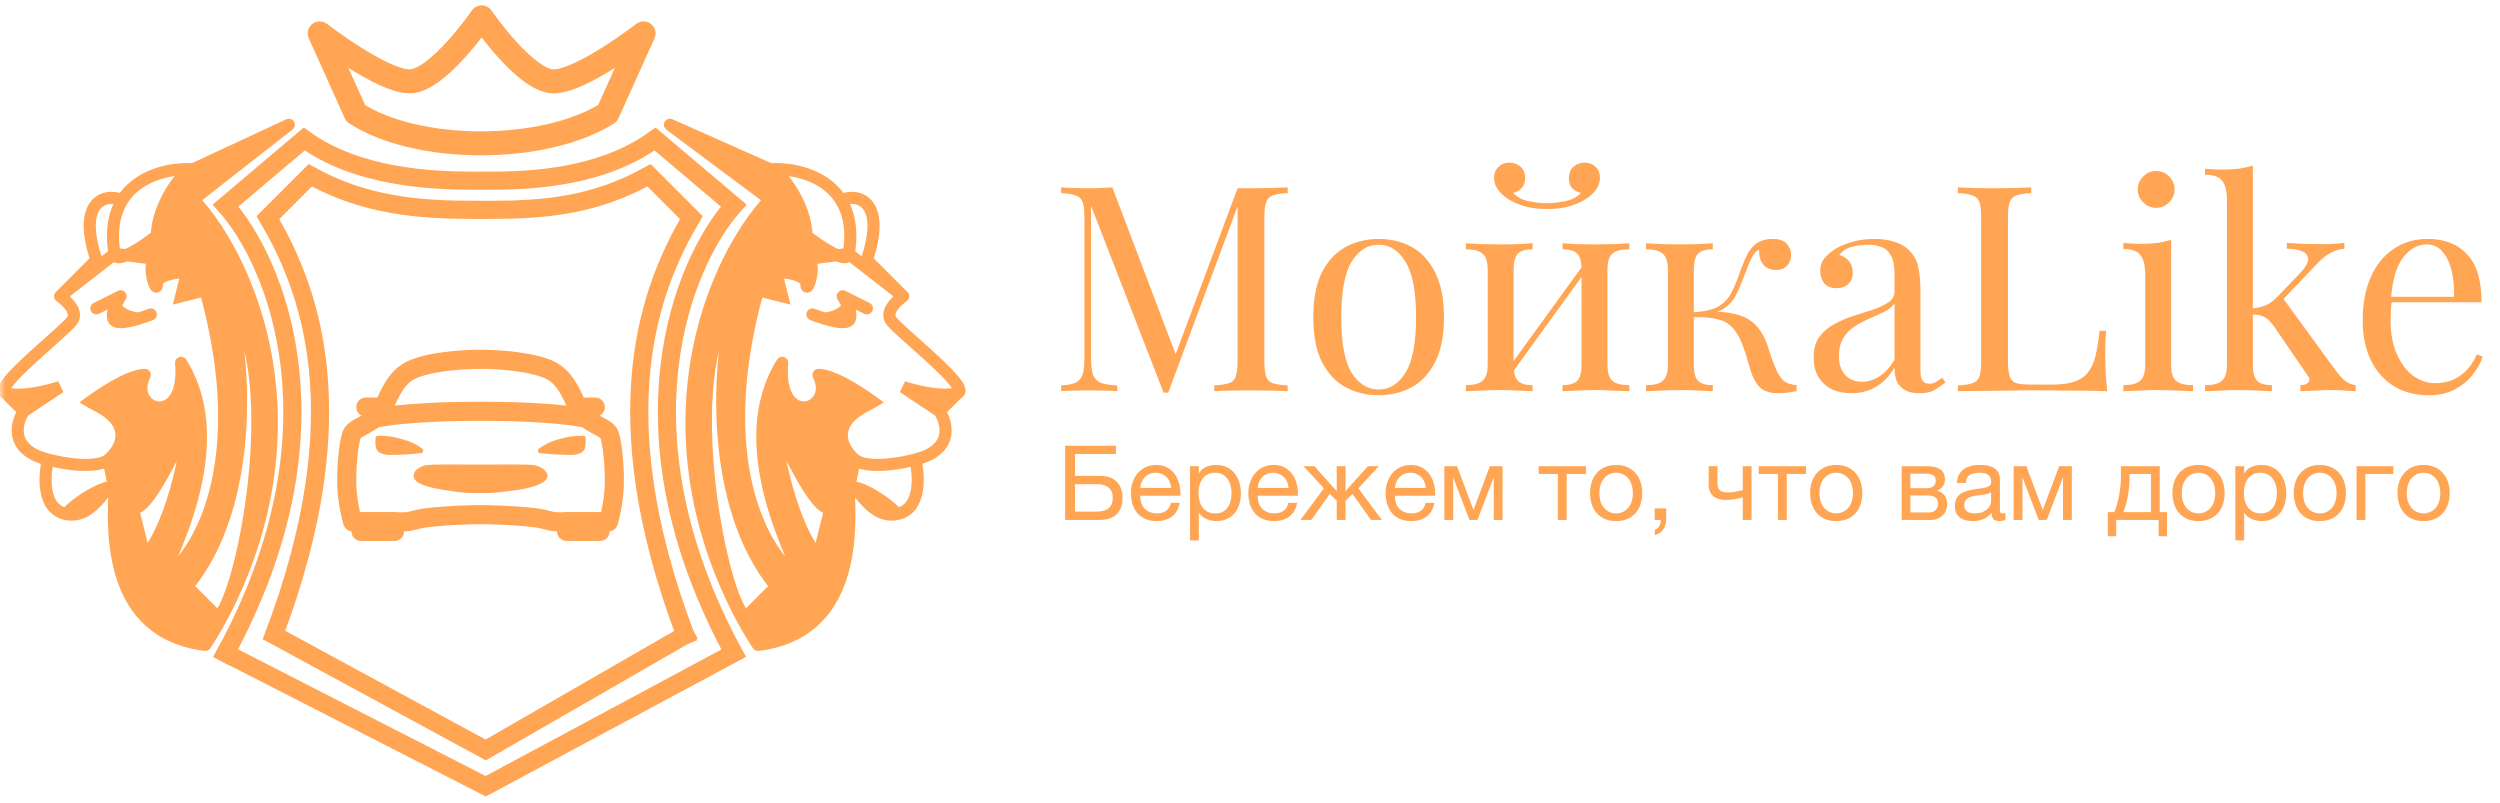 <svg width="221" height="71" viewBox="0 0 221 71" fill="none" xmlns="http://www.w3.org/2000/svg">
<mask id="mask0_51_76" style="mask-type:alpha" maskUnits="userSpaceOnUse" x="0" y="0" width="221" height="71">
<rect width="221" height="71" fill="#D9D9D9"/>
</mask>
<g mask="url(#mask0_51_76)">
<path d="M113.83 16.567V17.076C113.253 17.093 112.812 17.161 112.506 17.28C112.218 17.382 112.023 17.585 111.921 17.89C111.819 18.179 111.768 18.637 111.768 19.265V31.886C111.768 32.497 111.819 32.955 111.921 33.26C112.023 33.566 112.218 33.769 112.506 33.871C112.812 33.973 113.253 34.041 113.83 34.075V34.584C113.439 34.55 112.947 34.533 112.354 34.533C111.777 34.516 111.192 34.507 110.598 34.507C109.936 34.507 109.317 34.516 108.74 34.533C108.163 34.533 107.697 34.55 107.341 34.584V34.075C107.917 34.041 108.35 33.973 108.638 33.871C108.944 33.769 109.147 33.566 109.249 33.26C109.351 32.955 109.402 32.497 109.402 31.886V17.89L109.504 17.967L103.269 34.711H102.862L96.45 18.196V31.632C96.45 32.242 96.5 32.726 96.602 33.082C96.721 33.421 96.942 33.667 97.264 33.82C97.603 33.956 98.103 34.041 98.765 34.075V34.584C98.46 34.55 98.061 34.533 97.569 34.533C97.077 34.516 96.611 34.507 96.17 34.507C95.746 34.507 95.313 34.516 94.872 34.533C94.448 34.533 94.091 34.55 93.803 34.584V34.075C94.38 34.041 94.812 33.956 95.101 33.82C95.406 33.667 95.61 33.421 95.712 33.082C95.813 32.726 95.864 32.242 95.864 31.632V19.265C95.864 18.637 95.813 18.179 95.712 17.89C95.61 17.585 95.406 17.382 95.101 17.28C94.812 17.161 94.38 17.093 93.803 17.076V16.567C94.091 16.584 94.448 16.601 94.872 16.618C95.313 16.635 95.746 16.644 96.17 16.644C96.543 16.644 96.924 16.635 97.315 16.618C97.722 16.601 98.061 16.584 98.333 16.567L104.109 31.784L103.676 31.988L109.402 16.644C109.605 16.644 109.8 16.644 109.987 16.644C110.191 16.644 110.394 16.644 110.598 16.644C111.192 16.644 111.777 16.635 112.354 16.618C112.947 16.601 113.439 16.584 113.83 16.567ZM121.873 21.122C122.959 21.122 123.934 21.36 124.799 21.835C125.665 22.31 126.352 23.056 126.861 24.074C127.386 25.092 127.649 26.415 127.649 28.044C127.649 29.672 127.386 30.995 126.861 32.013C126.352 33.014 125.665 33.752 124.799 34.227C123.934 34.702 122.959 34.94 121.873 34.94C120.804 34.94 119.829 34.702 118.947 34.227C118.081 33.752 117.386 33.014 116.86 32.013C116.351 30.995 116.097 29.672 116.097 28.044C116.097 26.415 116.351 25.092 116.86 24.074C117.386 23.056 118.081 22.31 118.947 21.835C119.829 21.36 120.804 21.122 121.873 21.122ZM121.873 21.631C120.906 21.631 120.109 22.132 119.481 23.133C118.87 24.133 118.565 25.77 118.565 28.044C118.565 30.317 118.87 31.954 119.481 32.955C120.109 33.939 120.906 34.431 121.873 34.431C122.84 34.431 123.629 33.939 124.24 32.955C124.867 31.954 125.181 30.317 125.181 28.044C125.181 25.77 124.867 24.133 124.24 23.133C123.629 22.132 122.84 21.631 121.873 21.631ZM144.033 21.504V22.038C143.338 22.038 142.837 22.166 142.532 22.42C142.243 22.674 142.099 23.158 142.099 23.87V32.217C142.099 32.929 142.243 33.413 142.532 33.667C142.837 33.922 143.338 34.049 144.033 34.049V34.584C143.745 34.566 143.304 34.55 142.71 34.533C142.116 34.499 141.539 34.482 140.98 34.482C140.42 34.482 139.868 34.499 139.326 34.533C138.8 34.55 138.401 34.566 138.13 34.584V34.049C138.74 34.049 139.173 33.922 139.427 33.667C139.682 33.413 139.809 32.929 139.809 32.217V23.87C139.809 23.158 139.682 22.674 139.427 22.42C139.173 22.166 138.74 22.038 138.13 22.038V21.504C138.401 21.521 138.8 21.546 139.326 21.58C139.868 21.597 140.42 21.606 140.98 21.606C141.539 21.606 142.116 21.597 142.71 21.58C143.304 21.546 143.745 21.521 144.033 21.504ZM135.483 21.504V22.038C134.872 22.038 134.44 22.166 134.185 22.42C133.931 22.674 133.804 23.158 133.804 23.87V32.217C133.804 32.929 133.931 33.413 134.185 33.667C134.44 33.922 134.872 34.049 135.483 34.049V34.584C135.212 34.566 134.805 34.55 134.262 34.533C133.736 34.499 133.193 34.482 132.633 34.482C132.073 34.482 131.497 34.499 130.903 34.533C130.309 34.55 129.868 34.566 129.58 34.584V34.049C130.275 34.049 130.767 33.922 131.055 33.667C131.361 33.413 131.514 32.929 131.514 32.217V23.87C131.514 23.158 131.361 22.674 131.055 22.42C130.767 22.166 130.275 22.038 129.58 22.038V21.504C129.868 21.521 130.309 21.546 130.903 21.58C131.497 21.597 132.073 21.606 132.633 21.606C133.193 21.606 133.736 21.597 134.262 21.58C134.805 21.546 135.212 21.521 135.483 21.504ZM140.064 23.285L140.471 23.565L133.473 33.235L133.066 32.929L140.064 23.285ZM140.089 14.379C140.479 14.379 140.802 14.506 141.056 14.761C141.31 15.015 141.438 15.337 141.438 15.728C141.438 16.084 141.327 16.423 141.107 16.745C140.886 17.051 140.598 17.322 140.242 17.56C139.885 17.797 139.427 18.009 138.868 18.196C138.308 18.383 137.604 18.476 136.755 18.476C135.924 18.476 135.22 18.383 134.643 18.196C134.084 18.009 133.626 17.797 133.269 17.56C132.913 17.322 132.625 17.051 132.404 16.745C132.184 16.423 132.073 16.084 132.073 15.728C132.073 15.337 132.201 15.015 132.455 14.761C132.709 14.506 133.032 14.379 133.422 14.379C133.812 14.379 134.143 14.498 134.414 14.735C134.686 14.973 134.822 15.312 134.822 15.753C134.822 16.109 134.72 16.398 134.516 16.618C134.33 16.839 134.075 16.983 133.753 17.051C134.092 17.424 134.559 17.67 135.152 17.789C135.763 17.907 136.297 17.967 136.755 17.967C137.214 17.967 137.739 17.907 138.333 17.789C138.944 17.67 139.419 17.424 139.758 17.051C139.436 16.983 139.173 16.839 138.969 16.618C138.783 16.398 138.689 16.109 138.689 15.753C138.689 15.312 138.825 14.973 139.097 14.735C139.385 14.498 139.716 14.379 140.089 14.379ZM156.705 21.122C157.299 21.122 157.714 21.267 157.952 21.555C158.206 21.843 158.334 22.166 158.334 22.522C158.334 22.895 158.215 23.217 157.977 23.489C157.74 23.743 157.409 23.87 156.985 23.87C156.68 23.87 156.417 23.803 156.196 23.667C155.976 23.531 155.806 23.345 155.687 23.107C155.568 22.853 155.509 22.564 155.509 22.242C155.509 22.208 155.509 22.174 155.509 22.14C155.509 22.106 155.509 22.081 155.509 22.064C155.322 22.149 155.153 22.301 155 22.522C154.864 22.742 154.72 23.039 154.568 23.412C154.415 23.786 154.237 24.244 154.033 24.787C153.863 25.245 153.668 25.686 153.448 26.11C153.227 26.534 152.922 26.89 152.532 27.178C152.142 27.467 151.607 27.654 150.929 27.738L151.158 27.56C152.176 27.526 153.066 27.637 153.83 27.891C154.61 28.145 155.221 28.62 155.662 29.316C155.95 29.757 156.188 30.3 156.374 30.945C156.578 31.589 156.79 32.158 157.01 32.65C157.197 33.074 157.409 33.404 157.647 33.642C157.901 33.862 158.291 33.998 158.817 34.049V34.584C158.546 34.634 158.274 34.677 158.003 34.711C157.731 34.745 157.477 34.762 157.239 34.762C156.476 34.762 155.916 34.584 155.56 34.227C155.204 33.854 154.932 33.354 154.746 32.726C154.661 32.438 154.559 32.09 154.44 31.683C154.322 31.259 154.177 30.834 154.008 30.41C153.838 29.969 153.634 29.587 153.397 29.265C153.024 28.739 152.54 28.4 151.947 28.247C151.353 28.078 150.581 28.01 149.631 28.044V27.611C150.564 27.56 151.285 27.408 151.794 27.153C152.303 26.882 152.693 26.508 152.964 26.033C153.236 25.558 153.482 24.999 153.702 24.354C153.872 23.879 154.059 23.395 154.262 22.904C154.466 22.395 154.754 21.971 155.127 21.631C155.518 21.292 156.043 21.122 156.705 21.122ZM151.412 21.504V22.038C150.801 22.038 150.369 22.166 150.114 22.42C149.86 22.674 149.733 23.158 149.733 23.87V32.217C149.733 32.929 149.86 33.413 150.114 33.667C150.369 33.922 150.801 34.049 151.412 34.049V34.584C151.141 34.566 150.734 34.55 150.191 34.533C149.648 34.499 149.096 34.482 148.537 34.482C147.977 34.482 147.4 34.499 146.806 34.533C146.23 34.55 145.797 34.566 145.509 34.584V34.049C146.204 34.049 146.696 33.922 146.984 33.667C147.29 33.413 147.442 32.929 147.442 32.217V23.87C147.442 23.158 147.29 22.674 146.984 22.42C146.696 22.166 146.204 22.038 145.509 22.038V21.504C145.797 21.521 146.23 21.546 146.806 21.58C147.4 21.597 147.977 21.606 148.537 21.606C149.096 21.606 149.648 21.597 150.191 21.58C150.734 21.546 151.141 21.521 151.412 21.504ZM163.684 34.762C162.989 34.762 162.386 34.634 161.877 34.38C161.369 34.108 160.978 33.735 160.707 33.26C160.452 32.785 160.325 32.234 160.325 31.606C160.325 30.86 160.495 30.249 160.834 29.774C161.19 29.299 161.64 28.917 162.183 28.629C162.726 28.341 163.294 28.103 163.888 27.916C164.498 27.713 165.075 27.526 165.618 27.357C166.161 27.17 166.602 26.958 166.941 26.721C167.298 26.483 167.476 26.169 167.476 25.779V24.201C167.476 23.489 167.365 22.946 167.145 22.573C166.941 22.2 166.661 21.953 166.305 21.835C165.949 21.699 165.55 21.631 165.109 21.631C164.685 21.631 164.227 21.691 163.735 21.809C163.26 21.928 162.878 22.174 162.59 22.547C162.912 22.615 163.192 22.785 163.43 23.056C163.667 23.328 163.786 23.675 163.786 24.099C163.786 24.524 163.65 24.863 163.379 25.117C163.107 25.355 162.76 25.474 162.335 25.474C161.844 25.474 161.479 25.321 161.241 25.016C161.021 24.693 160.91 24.337 160.91 23.947C160.91 23.506 161.021 23.149 161.241 22.878C161.462 22.607 161.742 22.352 162.081 22.115C162.471 21.843 162.972 21.614 163.582 21.428C164.21 21.224 164.914 21.122 165.694 21.122C166.39 21.122 166.984 21.207 167.476 21.377C167.968 21.529 168.375 21.758 168.697 22.064C169.138 22.471 169.427 22.971 169.562 23.565C169.698 24.142 169.766 24.837 169.766 25.652V32.726C169.766 33.15 169.825 33.455 169.944 33.642C170.08 33.829 170.283 33.922 170.555 33.922C170.741 33.922 170.919 33.88 171.089 33.795C171.259 33.71 171.462 33.574 171.7 33.388L171.98 33.82C171.623 34.092 171.284 34.321 170.962 34.507C170.64 34.677 170.207 34.762 169.664 34.762C169.172 34.762 168.765 34.677 168.443 34.507C168.12 34.337 167.874 34.092 167.705 33.769C167.552 33.43 167.476 33.006 167.476 32.497C167.018 33.26 166.466 33.829 165.822 34.202C165.194 34.575 164.481 34.762 163.684 34.762ZM164.6 33.744C165.16 33.744 165.677 33.583 166.152 33.26C166.644 32.938 167.086 32.455 167.476 31.81V26.822C167.272 27.111 166.975 27.357 166.585 27.56C166.195 27.747 165.771 27.942 165.313 28.145C164.855 28.332 164.414 28.561 163.99 28.833C163.582 29.087 163.243 29.426 162.972 29.85C162.7 30.274 162.564 30.826 162.564 31.505C162.564 32.183 162.743 32.726 163.099 33.133C163.472 33.54 163.973 33.744 164.6 33.744ZM179.564 16.567V17.076C178.987 17.093 178.546 17.161 178.241 17.28C177.952 17.382 177.757 17.585 177.656 17.89C177.554 18.179 177.503 18.637 177.503 19.265V31.886C177.503 32.497 177.554 32.955 177.656 33.26C177.757 33.566 177.952 33.769 178.241 33.871C178.546 33.956 178.987 33.998 179.564 33.998H181.422C182.219 33.998 182.864 33.913 183.356 33.744C183.864 33.574 184.263 33.311 184.552 32.955C184.857 32.582 185.086 32.09 185.239 31.479C185.391 30.868 185.51 30.122 185.595 29.24H186.18C186.129 29.766 186.104 30.461 186.104 31.326C186.104 31.649 186.112 32.115 186.129 32.726C186.163 33.32 186.214 33.939 186.282 34.584C185.417 34.55 184.441 34.533 183.356 34.533C182.27 34.516 181.303 34.507 180.455 34.507C180.081 34.507 179.598 34.507 179.004 34.507C178.427 34.507 177.8 34.516 177.121 34.533C176.443 34.533 175.755 34.541 175.06 34.558C174.364 34.558 173.703 34.566 173.075 34.584V34.075C173.652 34.041 174.085 33.973 174.373 33.871C174.678 33.769 174.882 33.566 174.984 33.26C175.085 32.955 175.136 32.497 175.136 31.886V19.265C175.136 18.637 175.085 18.179 174.984 17.89C174.882 17.585 174.678 17.382 174.373 17.28C174.085 17.161 173.652 17.093 173.075 17.076V16.567C173.431 16.584 173.898 16.601 174.475 16.618C175.051 16.635 175.671 16.644 176.332 16.644C176.926 16.644 177.511 16.635 178.088 16.618C178.682 16.601 179.174 16.584 179.564 16.567ZM190.605 15.117C191.046 15.117 191.428 15.278 191.75 15.6C192.072 15.923 192.234 16.304 192.234 16.745C192.234 17.186 192.072 17.568 191.75 17.89C191.428 18.213 191.046 18.374 190.605 18.374C190.164 18.374 189.782 18.213 189.46 17.89C189.138 17.568 188.976 17.186 188.976 16.745C188.976 16.304 189.138 15.923 189.46 15.6C189.782 15.278 190.164 15.117 190.605 15.117ZM191.928 21.199V32.217C191.928 32.929 192.072 33.413 192.361 33.667C192.666 33.922 193.167 34.049 193.862 34.049V34.584C193.574 34.566 193.133 34.55 192.539 34.533C191.962 34.499 191.377 34.482 190.783 34.482C190.206 34.482 189.621 34.499 189.027 34.533C188.434 34.55 187.993 34.566 187.704 34.584V34.049C188.4 34.049 188.892 33.922 189.18 33.667C189.485 33.413 189.638 32.929 189.638 32.217V24.252C189.638 23.489 189.502 22.929 189.231 22.573C188.959 22.2 188.451 22.013 187.704 22.013V21.479C188.247 21.529 188.773 21.555 189.282 21.555C189.774 21.555 190.24 21.529 190.681 21.479C191.139 21.411 191.555 21.317 191.928 21.199ZM199.154 14.633V32.217C199.154 32.929 199.282 33.413 199.536 33.667C199.79 33.922 200.223 34.049 200.834 34.049V34.584C200.562 34.566 200.155 34.55 199.612 34.533C199.086 34.499 198.552 34.482 198.009 34.482C197.432 34.482 196.847 34.499 196.253 34.533C195.66 34.55 195.219 34.566 194.93 34.584V34.049C195.626 34.049 196.118 33.922 196.406 33.667C196.711 33.413 196.864 32.929 196.864 32.217V17.687C196.864 16.924 196.728 16.364 196.457 16.008C196.186 15.634 195.677 15.448 194.93 15.448V14.913C195.473 14.964 195.999 14.99 196.508 14.99C197 14.99 197.466 14.964 197.907 14.913C198.365 14.845 198.781 14.752 199.154 14.633ZM207.246 21.479V21.987C206.822 22.021 206.424 22.14 206.05 22.344C205.677 22.53 205.312 22.81 204.956 23.183L201.368 26.95L201.724 26.237L206.457 32.726C206.746 33.116 207.017 33.421 207.272 33.642C207.543 33.862 207.865 33.998 208.239 34.049V34.584C208.052 34.566 207.755 34.55 207.348 34.533C206.958 34.499 206.568 34.482 206.178 34.482C205.652 34.482 205.117 34.499 204.574 34.533C204.032 34.55 203.624 34.566 203.353 34.584V34.049C203.692 34.049 203.93 33.964 204.065 33.795C204.201 33.625 204.176 33.421 203.989 33.184L201.063 28.909C200.74 28.451 200.444 28.154 200.172 28.018C199.918 27.883 199.544 27.806 199.052 27.789V27.28C199.595 27.212 200.036 27.102 200.376 26.95C200.715 26.78 201.037 26.534 201.343 26.212L203.226 24.252C203.769 23.692 204.04 23.251 204.04 22.929C204.04 22.59 203.862 22.352 203.506 22.216C203.166 22.064 202.717 21.987 202.157 21.987V21.479C202.598 21.495 203.09 21.521 203.633 21.555C204.193 21.572 204.659 21.58 205.032 21.58C205.321 21.58 205.601 21.58 205.872 21.58C206.144 21.563 206.398 21.546 206.636 21.529C206.873 21.512 207.077 21.495 207.246 21.479ZM214.613 21.122C216.106 21.122 217.268 21.58 218.099 22.496C218.947 23.395 219.371 24.803 219.371 26.721H210.389L210.363 26.237H216.928C216.962 25.406 216.894 24.642 216.725 23.947C216.555 23.234 216.284 22.666 215.91 22.242C215.554 21.818 215.088 21.606 214.511 21.606C213.731 21.606 213.035 21.996 212.424 22.776C211.831 23.557 211.474 24.795 211.356 26.491L211.432 26.593C211.398 26.848 211.372 27.128 211.356 27.433C211.339 27.738 211.33 28.044 211.33 28.349C211.33 29.503 211.517 30.495 211.89 31.326C212.263 32.158 212.747 32.794 213.34 33.235C213.951 33.659 214.579 33.871 215.223 33.871C215.732 33.871 216.216 33.795 216.674 33.642C217.132 33.472 217.556 33.201 217.946 32.828C218.336 32.455 218.676 31.954 218.964 31.326L219.473 31.53C219.286 32.09 218.981 32.633 218.557 33.158C218.133 33.684 217.598 34.117 216.954 34.456C216.309 34.779 215.563 34.94 214.714 34.94C213.493 34.94 212.441 34.66 211.559 34.1C210.694 33.54 210.024 32.768 209.549 31.784C209.091 30.784 208.862 29.638 208.862 28.349C208.862 26.856 209.099 25.575 209.574 24.507C210.049 23.421 210.719 22.59 211.585 22.013C212.45 21.419 213.459 21.122 214.613 21.122Z" fill="#FFA553"/>
<path d="M94.158 39.401H98.652V40.136H95.031V42.066H97.218C97.868 42.066 98.364 42.234 98.707 42.571C99.056 42.908 99.231 43.392 99.231 44.023C99.231 44.648 99.056 45.129 98.707 45.465C98.364 45.796 97.868 45.962 97.218 45.962H94.158V39.401ZM96.933 45.227C97.889 45.227 98.367 44.825 98.367 44.023C98.367 43.208 97.889 42.801 96.933 42.801H95.031V45.227H96.933ZM102.252 46.063C101.872 46.063 101.538 46.002 101.251 45.879C100.969 45.756 100.733 45.585 100.543 45.364C100.353 45.144 100.209 44.88 100.111 44.574C100.019 44.268 99.973 43.934 99.973 43.572C99.973 43.217 100.028 42.889 100.139 42.589C100.249 42.283 100.402 42.02 100.598 41.799C100.8 41.578 101.036 41.407 101.306 41.284C101.581 41.162 101.881 41.101 102.206 41.101C102.629 41.101 102.978 41.19 103.254 41.367C103.536 41.539 103.759 41.759 103.925 42.029C104.096 42.298 104.212 42.592 104.274 42.911C104.341 43.23 104.369 43.533 104.356 43.821H100.8C100.794 44.029 100.819 44.228 100.874 44.418C100.929 44.602 101.018 44.767 101.14 44.914C101.263 45.055 101.419 45.168 101.609 45.254C101.799 45.34 102.022 45.383 102.28 45.383C102.61 45.383 102.88 45.306 103.088 45.153C103.303 45 103.444 44.767 103.511 44.455H104.283C104.179 44.994 103.949 45.398 103.594 45.668C103.238 45.931 102.791 46.063 102.252 46.063ZM103.529 43.131C103.517 42.948 103.474 42.773 103.401 42.608C103.333 42.442 103.238 42.301 103.116 42.185C102.999 42.062 102.859 41.968 102.693 41.9C102.534 41.827 102.356 41.79 102.16 41.79C101.958 41.79 101.774 41.827 101.609 41.9C101.45 41.968 101.312 42.062 101.195 42.185C101.079 42.307 100.987 42.452 100.92 42.617C100.852 42.776 100.813 42.948 100.8 43.131H103.529ZM105.194 41.211H105.975V41.854H105.993C106.122 41.591 106.324 41.401 106.6 41.284C106.875 41.162 107.178 41.101 107.509 41.101C107.877 41.101 108.195 41.168 108.465 41.303C108.741 41.438 108.967 41.621 109.145 41.854C109.329 42.081 109.467 42.344 109.558 42.644C109.65 42.945 109.696 43.263 109.696 43.6C109.696 43.943 109.65 44.265 109.558 44.565C109.473 44.859 109.338 45.119 109.154 45.346C108.976 45.566 108.75 45.741 108.474 45.87C108.205 45.998 107.889 46.063 107.528 46.063C107.405 46.063 107.273 46.05 107.133 46.026C106.992 46.002 106.851 45.962 106.71 45.907C106.569 45.851 106.434 45.778 106.305 45.686C106.183 45.588 106.079 45.468 105.993 45.328H105.975V47.772H105.194V41.211ZM107.445 45.383C107.708 45.383 107.932 45.331 108.116 45.227C108.3 45.122 108.447 44.985 108.557 44.813C108.667 44.642 108.747 44.446 108.796 44.225C108.845 44.004 108.869 43.778 108.869 43.545C108.869 43.324 108.839 43.11 108.777 42.902C108.722 42.687 108.633 42.497 108.511 42.332C108.394 42.167 108.241 42.035 108.051 41.937C107.868 41.839 107.65 41.79 107.399 41.79C107.136 41.79 106.912 41.842 106.728 41.946C106.544 42.05 106.394 42.188 106.278 42.36C106.162 42.525 106.076 42.715 106.021 42.929C105.972 43.144 105.947 43.361 105.947 43.582C105.947 43.815 105.975 44.041 106.03 44.262C106.085 44.476 106.171 44.666 106.287 44.831C106.41 44.997 106.566 45.132 106.756 45.236C106.946 45.334 107.175 45.383 107.445 45.383ZM112.635 46.063C112.255 46.063 111.921 46.002 111.633 45.879C111.351 45.756 111.115 45.585 110.925 45.364C110.736 45.144 110.592 44.88 110.494 44.574C110.402 44.268 110.356 43.934 110.356 43.572C110.356 43.217 110.411 42.889 110.521 42.589C110.631 42.283 110.785 42.02 110.981 41.799C111.183 41.578 111.419 41.407 111.688 41.284C111.964 41.162 112.264 41.101 112.589 41.101C113.011 41.101 113.361 41.19 113.636 41.367C113.918 41.539 114.142 41.759 114.307 42.029C114.479 42.298 114.595 42.592 114.656 42.911C114.724 43.23 114.751 43.533 114.739 43.821H111.183C111.177 44.029 111.201 44.228 111.256 44.418C111.311 44.602 111.4 44.767 111.523 44.914C111.645 45.055 111.802 45.168 111.991 45.254C112.181 45.34 112.405 45.383 112.662 45.383C112.993 45.383 113.263 45.306 113.471 45.153C113.685 45 113.826 44.767 113.894 44.455H114.665C114.561 44.994 114.332 45.398 113.976 45.668C113.621 45.931 113.174 46.063 112.635 46.063ZM113.912 43.131C113.9 42.948 113.857 42.773 113.783 42.608C113.716 42.442 113.621 42.301 113.498 42.185C113.382 42.062 113.241 41.968 113.076 41.9C112.916 41.827 112.739 41.79 112.543 41.79C112.341 41.79 112.157 41.827 111.991 41.9C111.832 41.968 111.694 42.062 111.578 42.185C111.462 42.307 111.37 42.452 111.302 42.617C111.235 42.776 111.195 42.948 111.183 43.131H113.912ZM117.037 43.168L115.227 41.211H116.192L118.167 43.416V41.211H118.949V43.416L120.924 41.211H121.889L120.079 43.168L122.156 45.962H121.191L119.564 43.664L118.949 44.262V45.962H118.167V44.262L117.552 43.664L115.925 45.962H114.96L117.037 43.168ZM124.767 46.063C124.387 46.063 124.053 46.002 123.765 45.879C123.484 45.756 123.248 45.585 123.058 45.364C122.868 45.144 122.724 44.88 122.626 44.574C122.534 44.268 122.488 43.934 122.488 43.572C122.488 43.217 122.543 42.889 122.654 42.589C122.764 42.283 122.917 42.02 123.113 41.799C123.315 41.578 123.551 41.407 123.821 41.284C124.096 41.162 124.396 41.101 124.721 41.101C125.144 41.101 125.493 41.19 125.769 41.367C126.05 41.539 126.274 41.759 126.439 42.029C126.611 42.298 126.727 42.592 126.789 42.911C126.856 43.23 126.884 43.533 126.871 43.821H123.315C123.309 44.029 123.334 44.228 123.389 44.418C123.444 44.602 123.533 44.767 123.655 44.914C123.778 45.055 123.934 45.168 124.124 45.254C124.314 45.34 124.537 45.383 124.795 45.383C125.125 45.383 125.395 45.306 125.603 45.153C125.818 45 125.959 44.767 126.026 44.455H126.798C126.694 44.994 126.464 45.398 126.109 45.668C125.753 45.931 125.306 46.063 124.767 46.063ZM126.044 43.131C126.032 42.948 125.989 42.773 125.916 42.608C125.848 42.442 125.753 42.301 125.631 42.185C125.514 42.062 125.374 41.968 125.208 41.9C125.049 41.827 124.871 41.79 124.675 41.79C124.473 41.79 124.289 41.827 124.124 41.9C123.965 41.968 123.827 42.062 123.71 42.185C123.594 42.307 123.502 42.452 123.435 42.617C123.367 42.776 123.327 42.948 123.315 43.131H126.044ZM127.681 41.211H128.802L130.245 45.061H130.263L131.706 41.211H132.827V45.962H132.046V42.194L130.612 45.962H129.896L128.462 42.194V45.962H127.681V41.211ZM137.714 41.9H136.014V41.211H140.195V41.9H138.495V45.962H137.714V41.9ZM142.868 46.063C142.488 46.063 142.154 46.002 141.866 45.879C141.584 45.75 141.345 45.576 141.149 45.355C140.953 45.129 140.806 44.865 140.708 44.565C140.61 44.265 140.561 43.94 140.561 43.591C140.561 43.242 140.61 42.917 140.708 42.617C140.806 42.311 140.953 42.047 141.149 41.827C141.345 41.6 141.584 41.422 141.866 41.294C142.154 41.165 142.488 41.101 142.868 41.101C143.241 41.101 143.572 41.165 143.86 41.294C144.148 41.422 144.39 41.6 144.586 41.827C144.782 42.047 144.929 42.311 145.027 42.617C145.125 42.917 145.174 43.242 145.174 43.591C145.174 43.94 145.125 44.265 145.027 44.565C144.929 44.865 144.782 45.129 144.586 45.355C144.39 45.576 144.148 45.75 143.86 45.879C143.572 46.002 143.241 46.063 142.868 46.063ZM142.868 45.383C143.07 45.383 143.26 45.343 143.437 45.263C143.621 45.184 143.78 45.07 143.915 44.923C144.05 44.77 144.154 44.583 144.228 44.363C144.307 44.136 144.347 43.879 144.347 43.591C144.347 43.303 144.307 43.049 144.228 42.828C144.154 42.602 144.05 42.412 143.915 42.258C143.78 42.105 143.621 41.989 143.437 41.909C143.26 41.83 143.07 41.79 142.868 41.79C142.665 41.79 142.472 41.83 142.289 41.909C142.111 41.989 141.955 42.105 141.82 42.258C141.685 42.412 141.578 42.602 141.498 42.828C141.425 43.049 141.388 43.303 141.388 43.591C141.388 43.879 141.425 44.136 141.498 44.363C141.578 44.583 141.685 44.77 141.82 44.923C141.955 45.07 142.111 45.184 142.289 45.263C142.472 45.343 142.665 45.383 142.868 45.383ZM146.27 44.942V45.962H146.812C146.818 46.035 146.812 46.115 146.793 46.201C146.781 46.286 146.754 46.369 146.711 46.449C146.668 46.535 146.61 46.611 146.536 46.678C146.469 46.752 146.383 46.807 146.279 46.844V47.303C146.634 47.199 146.891 47.022 147.051 46.77C147.21 46.519 147.29 46.219 147.29 45.87V44.942H146.27ZM154.059 43.968C154.016 43.986 153.939 44.008 153.829 44.032C153.725 44.056 153.602 44.081 153.461 44.105C153.327 44.13 153.183 44.151 153.029 44.17C152.876 44.188 152.729 44.197 152.588 44.197C152.111 44.197 151.734 44.087 151.458 43.867C151.182 43.64 151.045 43.297 151.045 42.837V41.211H151.826V42.709C151.826 43.021 151.902 43.239 152.055 43.361C152.215 43.478 152.441 43.536 152.735 43.536C152.852 43.536 152.977 43.53 153.112 43.517C153.247 43.499 153.376 43.478 153.498 43.453C153.627 43.429 153.74 43.404 153.838 43.38C153.936 43.355 154.01 43.337 154.059 43.324V41.211H154.84V45.962H154.059V43.968ZM157.168 41.9H155.469V41.211H159.65V41.9H157.95V45.962H157.168V41.9ZM162.323 46.063C161.943 46.063 161.609 46.002 161.321 45.879C161.039 45.75 160.8 45.576 160.604 45.355C160.408 45.129 160.261 44.865 160.163 44.565C160.065 44.265 160.016 43.94 160.016 43.591C160.016 43.242 160.065 42.917 160.163 42.617C160.261 42.311 160.408 42.047 160.604 41.827C160.8 41.6 161.039 41.422 161.321 41.294C161.609 41.165 161.943 41.101 162.323 41.101C162.696 41.101 163.027 41.165 163.315 41.294C163.603 41.422 163.845 41.6 164.041 41.827C164.237 42.047 164.384 42.311 164.482 42.617C164.58 42.917 164.629 43.242 164.629 43.591C164.629 43.94 164.58 44.265 164.482 44.565C164.384 44.865 164.237 45.129 164.041 45.355C163.845 45.576 163.603 45.75 163.315 45.879C163.027 46.002 162.696 46.063 162.323 46.063ZM162.323 45.383C162.525 45.383 162.715 45.343 162.892 45.263C163.076 45.184 163.235 45.07 163.37 44.923C163.505 44.77 163.609 44.583 163.683 44.363C163.762 44.136 163.802 43.879 163.802 43.591C163.802 43.303 163.762 43.049 163.683 42.828C163.609 42.602 163.505 42.412 163.37 42.258C163.235 42.105 163.076 41.989 162.892 41.909C162.715 41.83 162.525 41.79 162.323 41.79C162.12 41.79 161.927 41.83 161.744 41.909C161.566 41.989 161.41 42.105 161.275 42.258C161.14 42.412 161.033 42.602 160.953 42.828C160.88 43.049 160.843 43.303 160.843 43.591C160.843 43.879 160.88 44.136 160.953 44.363C161.033 44.583 161.14 44.77 161.275 44.923C161.41 45.07 161.566 45.184 161.744 45.263C161.927 45.343 162.12 45.383 162.323 45.383ZM168.107 41.211H170.304C170.512 41.211 170.711 41.226 170.901 41.257C171.097 41.288 171.271 41.346 171.425 41.431C171.578 41.511 171.7 41.627 171.792 41.781C171.884 41.934 171.93 42.13 171.93 42.369C171.93 42.626 171.869 42.834 171.746 42.994C171.624 43.153 171.452 43.285 171.232 43.389V43.398C171.507 43.453 171.725 43.582 171.884 43.784C172.05 43.986 172.132 44.246 172.132 44.565C172.132 44.767 172.095 44.954 172.022 45.126C171.955 45.297 171.857 45.444 171.728 45.566C171.599 45.689 171.446 45.787 171.268 45.861C171.091 45.928 170.898 45.962 170.69 45.962H168.107V41.211ZM170.542 45.3C170.8 45.3 170.993 45.227 171.121 45.08C171.256 44.926 171.324 44.736 171.324 44.51C171.324 44.295 171.253 44.124 171.112 43.995C170.971 43.867 170.735 43.802 170.405 43.802H168.879V45.3H170.542ZM170.221 43.159C170.558 43.159 170.791 43.098 170.919 42.975C171.054 42.853 171.121 42.69 171.121 42.488C171.121 42.292 171.057 42.142 170.928 42.038C170.8 41.928 170.564 41.873 170.221 41.873H168.879V43.159H170.221ZM174.384 46.063C174.169 46.063 173.967 46.038 173.777 45.989C173.587 45.946 173.419 45.873 173.272 45.769C173.131 45.658 173.018 45.521 172.932 45.355C172.852 45.184 172.813 44.978 172.813 44.739C172.813 44.47 172.859 44.249 172.95 44.078C173.042 43.906 173.162 43.769 173.309 43.664C173.462 43.554 173.633 43.471 173.823 43.416C174.019 43.361 174.218 43.315 174.421 43.279C174.635 43.236 174.837 43.205 175.027 43.187C175.223 43.162 175.395 43.131 175.542 43.095C175.689 43.052 175.805 42.994 175.891 42.92C175.977 42.84 176.02 42.727 176.02 42.58C176.02 42.409 175.986 42.271 175.918 42.167C175.857 42.062 175.774 41.983 175.67 41.928C175.572 41.873 175.459 41.836 175.33 41.817C175.208 41.799 175.085 41.79 174.963 41.79C174.632 41.79 174.356 41.854 174.136 41.983C173.915 42.105 173.796 42.341 173.777 42.69H172.996C173.009 42.396 173.07 42.148 173.18 41.946C173.29 41.744 173.437 41.582 173.621 41.459C173.805 41.33 174.013 41.239 174.246 41.183C174.485 41.128 174.739 41.101 175.009 41.101C175.223 41.101 175.434 41.116 175.643 41.147C175.857 41.177 176.05 41.242 176.222 41.34C176.393 41.431 176.531 41.563 176.635 41.735C176.739 41.906 176.791 42.13 176.791 42.406V44.85C176.791 45.034 176.801 45.168 176.819 45.254C176.843 45.34 176.917 45.383 177.04 45.383C177.095 45.383 177.174 45.367 177.278 45.337V45.943C177.144 46.023 176.957 46.063 176.718 46.063C176.516 46.063 176.353 46.008 176.231 45.897C176.114 45.781 176.056 45.594 176.056 45.337C175.842 45.594 175.591 45.781 175.303 45.897C175.021 46.008 174.715 46.063 174.384 46.063ZM174.558 45.383C174.816 45.383 175.036 45.349 175.22 45.282C175.404 45.208 175.554 45.119 175.67 45.015C175.787 44.905 175.873 44.788 175.928 44.666C175.983 44.537 176.01 44.418 176.01 44.308V43.508C175.912 43.588 175.784 43.643 175.624 43.674C175.465 43.704 175.297 43.732 175.119 43.756C174.947 43.781 174.773 43.805 174.595 43.83C174.418 43.854 174.258 43.897 174.117 43.959C173.977 44.02 173.86 44.108 173.768 44.225C173.682 44.335 173.64 44.488 173.64 44.684C173.64 44.813 173.664 44.923 173.713 45.015C173.768 45.101 173.836 45.171 173.915 45.227C174.001 45.282 174.099 45.322 174.209 45.346C174.32 45.37 174.436 45.383 174.558 45.383ZM178.005 41.211H179.126L180.569 45.061H180.587L182.03 41.211H183.151V45.962H182.37V42.194L180.937 45.962H180.22L178.786 42.194V45.962H178.005V41.211ZM186.329 45.273H186.889C186.957 45.144 187.024 44.969 187.091 44.749C187.165 44.522 187.229 44.274 187.284 44.004C187.346 43.729 187.395 43.438 187.431 43.131C187.468 42.825 187.487 42.525 187.487 42.231V41.211H190.923V45.273H191.567V47.404H190.822V45.962H187.073V47.404H186.329V45.273ZM190.142 45.273V41.9H188.249V42.304C188.249 42.605 188.231 42.905 188.194 43.205C188.164 43.499 188.121 43.778 188.066 44.041C188.01 44.305 187.949 44.544 187.882 44.758C187.82 44.972 187.759 45.144 187.698 45.273H190.142ZM194.35 46.063C193.97 46.063 193.636 46.002 193.348 45.879C193.066 45.75 192.827 45.576 192.631 45.355C192.435 45.129 192.288 44.865 192.19 44.565C192.092 44.265 192.043 43.94 192.043 43.591C192.043 43.242 192.092 42.917 192.19 42.617C192.288 42.311 192.435 42.047 192.631 41.827C192.827 41.6 193.066 41.422 193.348 41.294C193.636 41.165 193.97 41.101 194.35 41.101C194.723 41.101 195.054 41.165 195.342 41.294C195.63 41.422 195.872 41.6 196.068 41.827C196.264 42.047 196.411 42.311 196.509 42.617C196.607 42.917 196.656 43.242 196.656 43.591C196.656 43.94 196.607 44.265 196.509 44.565C196.411 44.865 196.264 45.129 196.068 45.355C195.872 45.576 195.63 45.75 195.342 45.879C195.054 46.002 194.723 46.063 194.35 46.063ZM194.35 45.383C194.552 45.383 194.742 45.343 194.919 45.263C195.103 45.184 195.262 45.07 195.397 44.923C195.532 44.77 195.636 44.583 195.71 44.363C195.789 44.136 195.829 43.879 195.829 43.591C195.829 43.303 195.789 43.049 195.71 42.828C195.636 42.602 195.532 42.412 195.397 42.258C195.262 42.105 195.103 41.989 194.919 41.909C194.742 41.83 194.552 41.79 194.35 41.79C194.147 41.79 193.954 41.83 193.771 41.909C193.593 41.989 193.437 42.105 193.302 42.258C193.167 42.412 193.06 42.602 192.98 42.828C192.907 43.049 192.87 43.303 192.87 43.591C192.87 43.879 192.907 44.136 192.98 44.363C193.06 44.583 193.167 44.77 193.302 44.923C193.437 45.07 193.593 45.184 193.771 45.263C193.954 45.343 194.147 45.383 194.35 45.383ZM197.605 41.211H198.386V41.854H198.404C198.533 41.591 198.735 41.401 199.01 41.284C199.286 41.162 199.589 41.101 199.92 41.101C200.288 41.101 200.606 41.168 200.876 41.303C201.151 41.438 201.378 41.621 201.556 41.854C201.74 42.081 201.877 42.344 201.969 42.644C202.061 42.945 202.107 43.263 202.107 43.6C202.107 43.943 202.061 44.265 201.969 44.565C201.884 44.859 201.749 45.119 201.565 45.346C201.387 45.566 201.161 45.741 200.885 45.87C200.615 45.998 200.3 46.063 199.939 46.063C199.816 46.063 199.684 46.05 199.543 46.026C199.403 46.002 199.262 45.962 199.121 45.907C198.98 45.851 198.845 45.778 198.716 45.686C198.594 45.588 198.49 45.468 198.404 45.328H198.386V47.772H197.605V41.211ZM199.856 45.383C200.119 45.383 200.343 45.331 200.527 45.227C200.71 45.122 200.857 44.985 200.968 44.813C201.078 44.642 201.158 44.446 201.207 44.225C201.256 44.004 201.28 43.778 201.28 43.545C201.28 43.324 201.25 43.11 201.188 42.902C201.133 42.687 201.044 42.497 200.922 42.332C200.805 42.167 200.652 42.035 200.462 41.937C200.279 41.839 200.061 41.79 199.81 41.79C199.546 41.79 199.323 41.842 199.139 41.946C198.955 42.05 198.805 42.188 198.689 42.36C198.572 42.525 198.487 42.715 198.432 42.929C198.383 43.144 198.358 43.361 198.358 43.582C198.358 43.815 198.386 44.041 198.441 44.262C198.496 44.476 198.582 44.666 198.698 44.831C198.821 44.997 198.977 45.132 199.167 45.236C199.357 45.334 199.586 45.383 199.856 45.383ZM205.073 46.063C204.693 46.063 204.359 46.002 204.072 45.879C203.79 45.75 203.551 45.576 203.355 45.355C203.159 45.129 203.012 44.865 202.914 44.565C202.816 44.265 202.767 43.94 202.767 43.591C202.767 43.242 202.816 42.917 202.914 42.617C203.012 42.311 203.159 42.047 203.355 41.827C203.551 41.6 203.79 41.422 204.072 41.294C204.359 41.165 204.693 41.101 205.073 41.101C205.447 41.101 205.778 41.165 206.066 41.294C206.353 41.422 206.595 41.6 206.791 41.827C206.988 42.047 207.135 42.311 207.233 42.617C207.331 42.917 207.38 43.242 207.38 43.591C207.38 43.94 207.331 44.265 207.233 44.565C207.135 44.865 206.988 45.129 206.791 45.355C206.595 45.576 206.353 45.75 206.066 45.879C205.778 46.002 205.447 46.063 205.073 46.063ZM205.073 45.383C205.275 45.383 205.465 45.343 205.643 45.263C205.827 45.184 205.986 45.07 206.121 44.923C206.255 44.77 206.36 44.583 206.433 44.363C206.513 44.136 206.553 43.879 206.553 43.591C206.553 43.303 206.513 43.049 206.433 42.828C206.36 42.602 206.255 42.412 206.121 42.258C205.986 42.105 205.827 41.989 205.643 41.909C205.465 41.83 205.275 41.79 205.073 41.79C204.871 41.79 204.678 41.83 204.494 41.909C204.317 41.989 204.16 42.105 204.026 42.258C203.891 42.412 203.784 42.602 203.704 42.828C203.63 43.049 203.594 43.303 203.594 43.591C203.594 43.879 203.63 44.136 203.704 44.363C203.784 44.583 203.891 44.77 204.026 44.923C204.16 45.07 204.317 45.184 204.494 45.263C204.678 45.343 204.871 45.383 205.073 45.383ZM208.319 41.211H211.572V41.9H209.1V45.962H208.319V41.211ZM214.244 46.063C213.864 46.063 213.531 46.002 213.243 45.879C212.961 45.75 212.722 45.576 212.526 45.355C212.33 45.129 212.183 44.865 212.085 44.565C211.987 44.265 211.938 43.94 211.938 43.591C211.938 43.242 211.987 42.917 212.085 42.617C212.183 42.311 212.33 42.047 212.526 41.827C212.722 41.6 212.961 41.422 213.243 41.294C213.531 41.165 213.864 41.101 214.244 41.101C214.618 41.101 214.949 41.165 215.237 41.294C215.525 41.422 215.767 41.6 215.963 41.827C216.159 42.047 216.306 42.311 216.404 42.617C216.502 42.917 216.551 43.242 216.551 43.591C216.551 43.94 216.502 44.265 216.404 44.565C216.306 44.865 216.159 45.129 215.963 45.355C215.767 45.576 215.525 45.75 215.237 45.879C214.949 46.002 214.618 46.063 214.244 46.063ZM214.244 45.383C214.446 45.383 214.636 45.343 214.814 45.263C214.998 45.184 215.157 45.07 215.292 44.923C215.427 44.77 215.531 44.583 215.604 44.363C215.684 44.136 215.724 43.879 215.724 43.591C215.724 43.303 215.684 43.049 215.604 42.828C215.531 42.602 215.427 42.412 215.292 42.258C215.157 42.105 214.998 41.989 214.814 41.909C214.636 41.83 214.446 41.79 214.244 41.79C214.042 41.79 213.849 41.83 213.665 41.909C213.488 41.989 213.331 42.105 213.197 42.258C213.062 42.412 212.955 42.602 212.875 42.828C212.802 43.049 212.765 43.303 212.765 43.591C212.765 43.879 212.802 44.136 212.875 44.363C212.955 44.583 213.062 44.77 213.197 44.923C213.331 45.07 213.488 45.184 213.665 45.263C213.849 45.343 214.042 45.383 214.244 45.383Z" fill="#FFA553"/>
<path d="M5.314 34.212C4.245 34.568 1.785 35.174 0.502 34.746L2.106 36.351L5.314 34.212Z" fill="#FFA553"/>
<path fill-rule="evenodd" clip-rule="evenodd" d="M13.87 20.843C13.87 20.843 12.272 22.098 11.162 22.566C12.734 22.749 14.562 22.982 13.87 22.982C12.8 22.982 13.87 26.191 13.87 25.121C13.87 24.266 15.652 24.052 16.543 24.052L16.009 26.191L18.148 25.656C21.891 39.024 18.682 47.58 14.939 50.788C12.572 52.817 21.356 40.628 16.009 32.073C16.543 37.955 11.196 36.351 12.8 33.142C11.196 33.142 7.988 35.527 7.988 35.527C8.14 35.617 8.318 35.714 8.522 35.816C11.945 37.527 10.661 39.737 9.592 40.628L10.101 43.172C10.12 43.207 10.129 43.25 10.127 43.302C9.955 47.045 9.592 55.94 18.148 57.009C19.217 55.405 24.03 47.687 24.03 37.42C24.03 27.153 19.395 19.952 17.078 17.635L25.534 11.031L17.078 14.961C16.223 14.961 13.87 18.17 13.87 20.843ZM16.543 38.489C16.809 36.367 13.335 45.441 11.731 44.906L12.8 49.184C14.405 47.58 16.009 42.767 16.543 38.489ZM16.543 51.858C22.532 44.585 21.712 31.895 20.287 26.725C25.42 33.142 21.274 53.462 19.217 54.531L16.543 51.858Z" fill="#FFA553"/>
<path d="M17.078 14.961V15.496H17.196L17.303 15.446L17.078 14.961ZM13.87 20.843L14.2 21.264L14.404 21.104V20.843H13.87ZM8.522 22.982L8.901 23.36L9.134 23.127L9.03 22.813L8.522 22.982ZM5.314 26.191L4.936 25.813C4.823 25.926 4.766 26.083 4.782 26.242C4.797 26.401 4.883 26.545 5.016 26.634L5.314 26.191ZM5.314 34.212L5.611 34.657L5.145 33.704L5.314 34.212ZM9.592 40.628L9.25 40.218L9.231 40.233L9.214 40.25L9.592 40.628ZM18.148 57.009L18.081 57.54C18.282 57.565 18.48 57.474 18.593 57.306L18.148 57.009ZM8.522 35.816L8.762 35.338L8.522 35.816ZM12.8 33.142L13.278 33.381C13.361 33.216 13.353 33.019 13.255 32.861C13.158 32.703 12.986 32.608 12.8 32.608V33.142ZM7.988 35.527L7.669 35.098L7.023 35.578L7.715 35.987L7.988 35.527ZM16.009 32.073L16.462 31.789C16.331 31.579 16.073 31.487 15.838 31.566C15.604 31.645 15.454 31.875 15.476 32.121L16.009 32.073ZM14.939 50.788L15.287 51.194L15.287 51.194L14.939 50.788ZM18.148 25.656L18.663 25.512L18.522 25.011L18.018 25.137L18.148 25.656ZM11.731 44.906L11.9 44.399C11.715 44.337 11.511 44.381 11.367 44.514C11.224 44.647 11.165 44.847 11.212 45.036L11.731 44.906ZM16.543 38.489L17.074 38.556L16.543 38.489ZM12.8 49.184L12.281 49.314C12.328 49.501 12.472 49.648 12.658 49.699C12.843 49.751 13.042 49.698 13.178 49.562L12.8 49.184ZM16.009 26.191L15.49 26.061L15.274 26.926L16.138 26.709L16.009 26.191ZM16.543 24.052L17.062 24.181L17.228 23.517H16.543V24.052ZM25.534 11.031L25.863 11.452C26.077 11.285 26.132 10.984 25.99 10.752C25.848 10.52 25.555 10.431 25.309 10.546L25.534 11.031ZM17.078 17.635L16.749 17.214L16.273 17.586L16.7 18.013L17.078 17.635ZM20.287 26.725L20.704 26.391L19.771 26.868L20.287 26.725ZM16.543 51.858L16.131 51.518L15.822 51.892L16.165 52.236L16.543 51.858ZM19.217 54.531L18.839 54.909L19.116 55.187L19.464 55.006L19.217 54.531ZM17.114 14.428C15.699 14.334 13.559 14.61 11.889 15.795C11.045 16.395 10.322 17.228 9.887 18.353C9.453 19.476 9.319 20.857 9.599 22.535L10.654 22.36C10.399 20.83 10.533 19.649 10.884 18.738C11.235 17.831 11.815 17.16 12.508 16.667C13.914 15.669 15.783 15.411 17.043 15.495L17.114 14.428ZM14.404 20.843C14.404 19.644 14.941 18.272 15.609 17.179C15.94 16.638 16.29 16.188 16.595 15.882C16.748 15.728 16.879 15.621 16.982 15.556C17.096 15.483 17.122 15.496 17.078 15.496V14.427C16.82 14.427 16.585 14.54 16.408 14.653C16.218 14.774 16.024 14.939 15.837 15.127C15.46 15.506 15.061 16.026 14.697 16.621C13.975 17.8 13.335 19.369 13.335 20.843H14.404ZM10.849 17.134C10.002 16.817 8.75 16.844 7.987 17.863C7.251 18.847 7.147 20.548 8.015 23.151L9.03 22.813C8.186 20.283 8.44 19.043 8.844 18.504C9.222 17.998 9.895 17.919 10.474 18.136L10.849 17.134ZM8.144 22.604L4.936 25.813L5.692 26.569L8.901 23.36L8.144 22.604ZM5.314 26.191C5.016 26.634 5.016 26.634 5.016 26.634C5.016 26.634 5.015 26.634 5.015 26.634C5.015 26.634 5.015 26.634 5.015 26.634C5.015 26.634 5.015 26.634 5.015 26.634C5.015 26.634 5.016 26.635 5.017 26.635C5.019 26.637 5.022 26.639 5.027 26.642C5.037 26.649 5.052 26.66 5.072 26.674C5.111 26.703 5.169 26.747 5.237 26.802C5.375 26.915 5.545 27.069 5.692 27.242C5.844 27.421 5.945 27.59 5.984 27.73C6.018 27.85 6.006 27.935 5.943 28.026L6.824 28.633C7.096 28.239 7.118 27.814 7.014 27.442C6.916 27.091 6.707 26.785 6.508 26.55C6.304 26.311 6.081 26.111 5.914 25.974C5.829 25.905 5.756 25.85 5.703 25.811C5.677 25.792 5.655 25.777 5.64 25.766C5.632 25.761 5.626 25.756 5.621 25.753C5.619 25.751 5.617 25.75 5.616 25.749C5.615 25.749 5.614 25.748 5.614 25.748C5.613 25.748 5.613 25.747 5.613 25.747C5.613 25.747 5.613 25.747 5.613 25.747C5.612 25.747 5.612 25.747 5.314 26.191ZM5.943 28.026C5.894 28.097 5.758 28.247 5.514 28.482C5.283 28.706 4.985 28.977 4.644 29.284C3.968 29.891 3.124 30.631 2.347 31.349C1.574 32.063 0.835 32.785 0.368 33.365C0.144 33.643 -0.064 33.945 -0.152 34.229C-0.197 34.373 -0.234 34.584 -0.152 34.803C-0.059 35.049 0.138 35.189 0.332 35.254L0.671 34.239C0.704 34.25 0.802 34.301 0.849 34.426C0.886 34.524 0.858 34.583 0.869 34.547C0.893 34.47 0.987 34.302 1.202 34.035C1.613 33.523 2.299 32.849 3.073 32.134C3.843 31.422 4.669 30.699 5.359 30.079C5.701 29.772 6.011 29.489 6.257 29.251C6.492 29.024 6.705 28.805 6.824 28.633L5.943 28.026ZM0.332 35.254C1.105 35.511 2.153 35.445 3.071 35.301C4.013 35.154 4.925 34.905 5.483 34.719L5.145 33.704C4.634 33.875 3.781 34.108 2.905 34.245C2.005 34.386 1.181 34.409 0.671 34.239L0.332 35.254ZM5.017 33.767L1.809 35.906L2.402 36.795L5.611 34.657L5.017 33.767ZM2.484 35.972L0.88 34.368L0.123 35.124L1.728 36.729L2.484 35.972ZM1.661 36.054C1.258 36.658 0.861 37.666 1.104 38.693C1.361 39.779 2.281 40.689 4.115 41.147L4.374 40.11C2.786 39.712 2.28 39.019 2.145 38.447C1.995 37.815 2.24 37.113 2.551 36.647L1.661 36.054ZM4.115 41.147C5.866 41.585 7.172 41.684 8.106 41.616C8.574 41.583 8.955 41.507 9.256 41.406C9.547 41.309 9.799 41.178 9.97 41.007L9.214 40.25C9.214 40.25 9.195 40.269 9.142 40.297C9.091 40.325 9.018 40.358 8.918 40.392C8.718 40.459 8.427 40.521 8.029 40.55C7.235 40.607 6.046 40.528 4.374 40.11L4.115 41.147ZM3.726 40.499C3.536 41.257 3.389 42.435 3.585 43.505C3.783 44.583 4.368 45.69 5.744 45.965L5.954 44.917C5.19 44.764 4.796 44.178 4.637 43.312C4.477 42.44 4.597 41.425 4.763 40.758L3.726 40.499ZM5.744 45.965C7.398 46.296 8.52 45.199 9.193 44.427C9.361 44.234 9.527 44.03 9.651 43.884C9.788 43.722 9.882 43.621 9.95 43.565C10.044 43.486 9.963 43.597 9.786 43.559C9.594 43.517 9.577 43.368 9.631 43.502L10.622 43.102C10.543 42.905 10.375 42.591 10.011 42.513C9.663 42.438 9.39 42.639 9.267 42.742C9.118 42.865 8.97 43.034 8.835 43.192C8.687 43.367 8.552 43.534 8.387 43.724C7.722 44.486 6.973 45.12 5.954 44.917L5.744 45.965ZM9.592 43.278C9.507 45.139 9.364 48.396 10.358 51.33C10.858 52.806 11.652 54.222 12.904 55.341C14.16 56.464 15.846 57.261 18.081 57.54L18.214 56.479C16.171 56.223 14.694 55.507 13.617 54.544C12.536 53.578 11.828 52.336 11.371 50.987C10.45 48.27 10.575 45.208 10.661 43.327L9.592 43.278ZM9.934 41.039C10.527 40.545 11.243 39.64 11.276 38.546C11.312 37.38 10.576 36.245 8.762 35.338L8.283 36.294C9.891 37.098 10.225 37.923 10.207 38.513C10.187 39.175 9.727 39.82 9.25 40.218L9.934 41.039ZM8.762 35.338C8.566 35.24 8.4 35.15 8.26 35.067L7.715 35.987C7.881 36.085 8.07 36.188 8.283 36.294L8.762 35.338ZM7.988 35.527C8.307 35.956 8.307 35.956 8.307 35.956C8.307 35.956 8.307 35.956 8.307 35.956C8.307 35.956 8.307 35.956 8.307 35.956C8.307 35.956 8.308 35.956 8.308 35.955C8.31 35.954 8.312 35.953 8.314 35.951C8.32 35.947 8.328 35.94 8.34 35.932C8.362 35.915 8.396 35.891 8.44 35.859C8.529 35.796 8.657 35.705 8.817 35.595C9.136 35.376 9.577 35.085 10.066 34.794C10.556 34.503 11.085 34.218 11.581 34.007C12.09 33.791 12.51 33.677 12.8 33.677V32.608C12.289 32.608 11.706 32.792 11.162 33.023C10.606 33.259 10.031 33.57 9.519 33.875C9.005 34.181 8.544 34.486 8.212 34.714C8.045 34.828 7.91 34.923 7.817 34.99C7.77 35.024 7.734 35.05 7.709 35.069C7.696 35.078 7.686 35.085 7.68 35.09C7.676 35.092 7.674 35.094 7.672 35.096C7.671 35.096 7.67 35.097 7.67 35.097C7.669 35.097 7.669 35.097 7.669 35.098C7.669 35.098 7.669 35.098 7.669 35.098C7.669 35.098 7.669 35.098 7.988 35.527ZM12.322 32.903C11.857 33.834 11.867 34.719 12.226 35.404C12.579 36.077 13.246 36.505 13.97 36.55C14.712 36.596 15.459 36.239 15.958 35.461C16.446 34.698 16.681 33.562 16.541 32.024L15.476 32.121C15.604 33.524 15.371 34.393 15.057 34.884C14.753 35.359 14.364 35.503 14.037 35.483C13.691 35.461 13.355 35.254 13.174 34.907C12.998 34.574 12.942 34.055 13.278 33.381L12.322 32.903ZM15.555 32.356C18.096 36.422 17.304 41.404 16.082 45.237C15.475 47.142 14.778 48.715 14.365 49.72C14.263 49.969 14.175 50.19 14.112 50.373C14.056 50.534 13.994 50.733 13.99 50.907C13.989 50.976 13.99 51.205 14.176 51.384C14.399 51.599 14.67 51.55 14.774 51.519C14.886 51.485 14.983 51.425 15.051 51.379C15.126 51.328 15.205 51.264 15.287 51.194L14.591 50.382C14.525 50.439 14.478 50.475 14.447 50.496C14.409 50.522 14.42 50.508 14.466 50.494C14.503 50.483 14.725 50.428 14.917 50.613C14.999 50.692 15.033 50.778 15.046 50.83C15.06 50.88 15.06 50.917 15.059 50.928C15.059 50.946 15.062 50.896 15.122 50.723C15.175 50.571 15.253 50.373 15.354 50.126C15.755 49.149 16.477 47.52 17.101 45.562C18.342 41.67 19.268 36.279 16.462 31.789L15.555 32.356ZM15.287 51.194C19.251 47.797 22.435 38.987 18.663 25.512L17.633 25.8C21.346 39.062 18.114 47.363 14.591 50.382L15.287 51.194ZM11.562 45.413C12.026 45.568 12.451 45.342 12.737 45.119C13.043 44.882 13.343 44.533 13.627 44.148C14.199 43.372 14.791 42.324 15.31 41.355C15.84 40.363 16.283 39.475 16.592 38.939C16.668 38.808 16.728 38.711 16.774 38.646C16.796 38.613 16.81 38.596 16.816 38.589C16.828 38.576 16.806 38.605 16.755 38.635C16.715 38.66 16.511 38.77 16.273 38.642C16.069 38.534 16.031 38.345 16.029 38.335C16.017 38.284 16.03 38.288 16.013 38.423L17.074 38.556C17.09 38.426 17.106 38.252 17.073 38.101C17.059 38.04 17.004 37.82 16.776 37.699C16.513 37.559 16.278 37.674 16.202 37.72C16.114 37.773 16.051 37.84 16.014 37.882C15.972 37.929 15.933 37.982 15.897 38.033C15.825 38.136 15.747 38.264 15.666 38.405C15.348 38.957 14.872 39.906 14.367 40.85C13.849 41.817 13.289 42.805 12.766 43.514C12.503 43.871 12.271 44.127 12.081 44.275C11.871 44.438 11.837 44.378 11.9 44.399L11.562 45.413ZM16.013 38.423C15.75 40.525 15.224 42.761 14.567 44.665C13.902 46.593 13.132 48.096 12.422 48.806L13.178 49.562C14.073 48.668 14.906 46.962 15.578 45.014C16.259 43.041 16.802 40.732 17.074 38.556L16.013 38.423ZM13.319 49.054L12.25 44.776L11.212 45.036L12.281 49.314L13.319 49.054ZM18.018 25.137L15.879 25.672L16.138 26.709L18.277 26.175L18.018 25.137ZM16.527 26.32L17.062 24.181L16.025 23.922L15.49 26.061L16.527 26.32ZM16.543 23.517C16.069 23.517 15.346 23.573 14.724 23.752C14.416 23.841 14.092 23.971 13.835 24.171C13.567 24.378 13.335 24.693 13.335 25.121H14.404C14.404 25.112 14.406 25.107 14.412 25.096C14.42 25.082 14.441 25.054 14.49 25.016C14.594 24.935 14.772 24.851 15.02 24.779C15.513 24.638 16.127 24.587 16.543 24.587V23.517ZM13.335 25.121C13.335 25.172 13.331 25.18 13.335 25.161C13.337 25.152 13.345 25.116 13.369 25.07C13.392 25.026 13.45 24.931 13.572 24.866C13.887 24.696 14.131 24.919 14.145 24.932C14.187 24.971 14.199 25 14.187 24.979C14.142 24.898 14.055 24.66 13.993 24.348C13.931 24.038 13.912 23.747 13.945 23.56C13.962 23.467 13.982 23.45 13.969 23.465C13.96 23.477 13.942 23.493 13.915 23.505C13.903 23.51 13.892 23.513 13.883 23.515C13.879 23.516 13.876 23.517 13.873 23.517C13.872 23.517 13.871 23.517 13.871 23.517C13.87 23.517 13.87 23.517 13.87 23.517C13.87 23.517 13.87 23.517 13.87 23.517V22.448C13.583 22.448 13.333 22.564 13.156 22.771C12.997 22.957 12.926 23.183 12.892 23.374C12.825 23.755 12.873 24.199 12.944 24.558C13.016 24.915 13.129 25.277 13.252 25.498C13.281 25.551 13.333 25.637 13.411 25.71C13.461 25.757 13.737 25.991 14.079 25.807C14.215 25.734 14.286 25.625 14.319 25.561C14.354 25.494 14.371 25.43 14.381 25.386C14.4 25.297 14.404 25.204 14.404 25.121H13.335ZM9.798 22.026L4.986 25.769L5.642 26.613L10.455 22.87L9.798 22.026ZM17.303 15.446L25.759 11.516L25.309 10.546L16.853 14.476L17.303 15.446ZM25.205 10.61L16.749 17.214L17.407 18.056L25.863 11.452L25.205 10.61ZM16.7 18.013C18.924 20.237 23.495 27.305 23.495 37.42H24.564C24.564 27.002 19.866 19.667 17.456 17.257L16.7 18.013ZM23.495 37.42C23.495 47.53 18.75 55.141 17.703 56.713L18.593 57.306C19.683 55.669 24.564 47.844 24.564 37.42H23.495ZM19.771 26.868C20.466 29.389 21.023 33.791 20.662 38.462C20.301 43.138 19.026 48.002 16.131 51.518L16.956 52.198C20.05 48.441 21.359 43.324 21.729 38.544C22.099 33.759 21.532 29.231 20.802 26.583L19.771 26.868ZM16.165 52.236L18.839 54.909L19.595 54.153L16.922 51.48L16.165 52.236ZM19.464 55.006C19.712 54.877 19.909 54.645 20.067 54.414C20.233 54.169 20.395 53.863 20.552 53.511C20.867 52.807 21.186 51.873 21.489 50.781C22.095 48.594 22.651 45.724 22.98 42.691C23.308 39.659 23.412 36.444 23.106 33.57C22.801 30.713 22.084 28.116 20.704 26.391L19.869 27.059C21.056 28.543 21.745 30.892 22.043 33.684C22.338 36.458 22.24 39.592 21.916 42.576C21.593 45.558 21.048 48.37 20.459 50.495C20.163 51.559 19.861 52.437 19.576 53.074C19.433 53.393 19.3 53.639 19.182 53.813C19.123 53.899 19.073 53.961 19.032 54.003C18.99 54.046 18.969 54.058 18.97 54.057L19.464 55.006ZM13.87 20.843C13.54 20.423 13.54 20.423 13.54 20.423C13.54 20.423 13.54 20.423 13.54 20.423C13.54 20.423 13.54 20.423 13.54 20.423C13.539 20.423 13.539 20.423 13.539 20.423C13.538 20.424 13.537 20.424 13.536 20.426C13.533 20.428 13.529 20.431 13.524 20.435C13.512 20.444 13.495 20.457 13.473 20.474C13.429 20.508 13.364 20.557 13.283 20.618C13.119 20.74 12.89 20.908 12.628 21.089C12.093 21.459 11.455 21.862 10.954 22.073L11.369 23.058C11.979 22.801 12.694 22.343 13.236 21.969C13.512 21.778 13.752 21.603 13.923 21.475C14.008 21.411 14.077 21.359 14.124 21.322C14.148 21.304 14.167 21.29 14.18 21.28C14.186 21.275 14.191 21.271 14.194 21.268C14.196 21.267 14.197 21.266 14.198 21.265C14.199 21.265 14.199 21.265 14.199 21.265C14.2 21.264 14.2 21.264 14.2 21.264C14.2 21.264 14.2 21.264 14.2 21.264C14.2 21.264 14.2 21.264 13.87 20.843ZM11.1 23.097C11.886 23.188 12.73 23.292 13.289 23.372C13.58 23.414 13.763 23.445 13.83 23.462C13.855 23.468 13.821 23.462 13.773 23.438C13.757 23.43 13.725 23.413 13.688 23.385C13.659 23.362 13.578 23.294 13.527 23.172C13.461 23.014 13.474 22.83 13.569 22.681C13.643 22.566 13.739 22.513 13.774 22.496C13.847 22.458 13.909 22.45 13.911 22.449C13.927 22.447 13.935 22.446 13.932 22.446C13.927 22.447 13.908 22.448 13.87 22.448V23.517C13.918 23.517 13.966 23.516 14.009 23.513C14.03 23.512 14.059 23.509 14.089 23.504C14.107 23.501 14.18 23.489 14.26 23.448C14.297 23.429 14.396 23.375 14.47 23.257C14.567 23.106 14.581 22.921 14.514 22.761C14.462 22.636 14.379 22.567 14.346 22.542C14.307 22.511 14.271 22.491 14.251 22.481C14.183 22.448 14.114 22.43 14.09 22.424C13.959 22.392 13.717 22.353 13.441 22.313C12.867 22.231 12.011 22.126 11.224 22.034L11.1 23.097ZM9.068 40.733L9.576 43.277L10.625 43.068L10.116 40.523L9.068 40.733ZM9.634 43.433C9.594 43.361 9.591 43.3 9.592 43.278L10.661 43.327C10.667 43.2 10.646 43.053 10.568 42.912L9.634 43.433ZM9.576 43.277L9.602 43.407L10.651 43.197L10.625 43.068L9.576 43.277ZM11.224 22.034C10.851 21.991 10.493 21.95 10.186 21.916L10.068 22.979C10.373 23.013 10.729 23.053 11.1 23.097L11.224 22.034ZM6.249 45.796C6.786 45.19 7.716 44.524 8.559 44.075C8.98 43.851 9.349 43.698 9.611 43.63C9.747 43.595 9.817 43.592 9.838 43.594C9.864 43.596 9.722 43.591 9.634 43.433L10.568 42.912C10.405 42.62 10.111 42.543 9.924 42.528C9.732 42.513 9.528 42.547 9.343 42.595C8.966 42.693 8.513 42.889 8.057 43.131C7.146 43.616 6.099 44.353 5.449 45.086L6.249 45.796ZM9.599 22.535C9.632 22.732 9.722 22.93 9.9 23.076C10.072 23.216 10.271 23.263 10.436 23.272C10.746 23.288 11.083 23.179 11.369 23.058L10.954 22.073C10.834 22.123 10.732 22.159 10.647 22.18C10.56 22.203 10.511 22.205 10.493 22.204C10.476 22.203 10.521 22.202 10.578 22.248C10.606 22.271 10.626 22.298 10.639 22.322C10.652 22.346 10.654 22.361 10.654 22.36L9.599 22.535Z" fill="#FFA553"/>
<path d="M8.282 26.782C8.018 26.914 7.911 27.235 8.043 27.499C8.175 27.763 8.497 27.87 8.761 27.738L8.282 26.782ZM10.661 26.191L11.105 26.487C11.24 26.285 11.222 26.019 11.061 25.837C10.901 25.655 10.638 25.604 10.421 25.712L10.661 26.191ZM13.533 28.291C13.807 28.182 13.94 27.87 13.831 27.596C13.721 27.322 13.41 27.189 13.136 27.298L13.533 28.291ZM10.18 27.09L9.687 26.883L9.687 26.883L10.18 27.09ZM8.761 27.738L10.9 26.669L10.421 25.712L8.282 26.782L8.761 27.738ZM10.661 26.191C10.216 25.894 10.216 25.894 10.216 25.894C10.216 25.894 10.216 25.894 10.215 25.894C10.215 25.894 10.215 25.894 10.215 25.895C10.215 25.895 10.215 25.895 10.215 25.895C10.215 25.895 10.214 25.896 10.214 25.897C10.213 25.898 10.212 25.9 10.21 25.902C10.208 25.906 10.204 25.912 10.199 25.919C10.19 25.933 10.177 25.954 10.161 25.98C10.128 26.031 10.084 26.104 10.033 26.193C9.931 26.369 9.799 26.615 9.687 26.883L10.673 27.297C10.762 27.084 10.871 26.88 10.959 26.727C11.003 26.651 11.04 26.59 11.067 26.548C11.08 26.527 11.09 26.511 11.097 26.5C11.1 26.495 11.103 26.491 11.104 26.489C11.105 26.488 11.105 26.488 11.105 26.487C11.106 26.487 11.106 26.487 11.106 26.487C11.106 26.487 11.106 26.487 11.106 26.487C11.106 26.487 11.105 26.487 11.105 26.487C11.105 26.487 11.105 26.487 11.105 26.487C11.105 26.487 11.105 26.487 10.661 26.191ZM9.687 26.883C9.581 27.134 9.48 27.435 9.45 27.731C9.421 28.018 9.451 28.411 9.748 28.708L10.504 27.951C10.539 27.987 10.499 27.99 10.514 27.838C10.529 27.695 10.585 27.506 10.673 27.297L9.687 26.883ZM9.748 28.708C9.948 28.909 10.211 28.976 10.412 29C10.624 29.025 10.854 29.014 11.073 28.987C11.514 28.932 12.006 28.804 12.42 28.678L12.109 27.655C11.715 27.774 11.292 27.882 10.942 27.925C10.767 27.947 10.633 27.949 10.541 27.938C10.438 27.926 10.457 27.905 10.504 27.951L9.748 28.708ZM12.42 28.678C12.728 28.584 13.004 28.488 13.204 28.416C13.304 28.379 13.385 28.349 13.442 28.327C13.47 28.316 13.492 28.307 13.508 28.301C13.515 28.298 13.521 28.296 13.526 28.294C13.528 28.293 13.529 28.293 13.53 28.292C13.531 28.292 13.532 28.292 13.532 28.292C13.532 28.292 13.532 28.291 13.532 28.291C13.533 28.291 13.533 28.291 13.533 28.291C13.533 28.291 13.533 28.291 13.533 28.291C13.533 28.291 13.533 28.291 13.334 27.795C13.136 27.298 13.136 27.298 13.136 27.298C13.136 27.298 13.136 27.298 13.136 27.298C13.136 27.298 13.136 27.298 13.136 27.298C13.136 27.298 13.136 27.298 13.136 27.298C13.136 27.298 13.135 27.299 13.135 27.299C13.134 27.299 13.133 27.299 13.132 27.3C13.129 27.301 13.124 27.303 13.117 27.306C13.104 27.311 13.084 27.318 13.059 27.328C13.007 27.348 12.932 27.376 12.839 27.41C12.652 27.478 12.393 27.568 12.109 27.655L12.42 28.678ZM9.707 27.339C9.962 27.824 10.775 28.552 12.21 28.698L12.319 27.634C11.188 27.519 10.718 26.965 10.653 26.841L9.707 27.339Z" fill="#FFA553"/>
<path d="M79.841 34.212C80.91 34.568 83.37 35.174 84.653 34.746L83.049 36.351L79.841 34.212Z" fill="#FFA553"/>
<path fill-rule="evenodd" clip-rule="evenodd" d="M71.285 20.843C71.285 20.843 72.883 22.098 73.993 22.566C72.421 22.749 70.593 22.982 71.285 22.982C72.355 22.982 71.285 26.191 71.285 25.121C71.285 24.266 69.503 24.052 68.612 24.052L69.146 26.191L67.007 25.656C63.264 39.024 66.473 47.58 70.216 50.788C72.583 52.817 63.799 40.628 69.146 32.073C68.612 37.955 73.959 36.351 72.355 33.142C73.959 33.142 77.167 35.527 77.167 35.527C77.015 35.617 76.837 35.714 76.632 35.816C73.21 37.527 74.494 39.737 75.563 40.628L75.054 43.172C75.035 43.207 75.026 43.25 75.028 43.302C75.2 47.045 75.563 55.94 67.007 57.009C65.938 55.405 61.125 47.687 61.125 37.42C61.125 27.153 65.76 19.952 68.077 17.635L59.225 11.031L68.077 14.961C68.933 14.961 71.285 18.17 71.285 20.843ZM68.612 38.489C68.346 36.367 71.82 45.441 73.424 44.906L72.355 49.184C70.751 47.58 69.146 42.767 68.612 38.489ZM68.612 51.858C62.623 44.585 63.443 31.895 64.868 26.725C59.735 33.142 63.881 53.462 65.938 54.531L68.612 51.858Z" fill="#FFA553"/>
<path d="M68.077 14.961V15.496H67.963L67.86 15.45L68.077 14.961ZM71.285 20.843L70.955 21.264L70.751 21.104V20.843H71.285ZM76.632 22.982L76.254 23.36L76.021 23.127L76.125 22.813L76.632 22.982ZM79.841 26.191L80.219 25.813C80.332 25.926 80.389 26.083 80.373 26.242C80.358 26.401 80.272 26.545 80.139 26.634L79.841 26.191ZM79.841 34.212L79.544 34.657L80.01 33.704L79.841 34.212ZM75.563 40.628L75.905 40.218L75.924 40.233L75.941 40.25L75.563 40.628ZM67.007 57.009L67.074 57.54C66.873 57.565 66.675 57.474 66.562 57.306L67.007 57.009ZM76.632 35.816L76.393 35.338L76.632 35.816ZM72.355 33.142L71.876 33.381C71.793 33.216 71.802 33.019 71.9 32.861C71.997 32.703 72.169 32.608 72.355 32.608V33.142ZM77.167 35.527L77.486 35.098L78.132 35.578L77.44 35.987L77.167 35.527ZM69.146 32.073L68.693 31.789C68.824 31.579 69.082 31.487 69.317 31.566C69.552 31.645 69.701 31.875 69.679 32.121L69.146 32.073ZM70.216 50.788L69.868 51.194L69.868 51.194L70.216 50.788ZM67.007 25.656L66.493 25.512L66.633 25.011L67.137 25.137L67.007 25.656ZM73.424 44.906L73.255 44.399C73.44 44.337 73.644 44.381 73.787 44.514C73.931 44.647 73.99 44.847 73.943 45.036L73.424 44.906ZM68.612 38.489L68.081 38.556L68.612 38.489ZM72.355 49.184L72.874 49.314C72.827 49.501 72.683 49.648 72.497 49.699C72.312 49.751 72.113 49.698 71.977 49.562L72.355 49.184ZM69.146 26.191L69.665 26.061L69.881 26.926L69.017 26.709L69.146 26.191ZM68.612 24.052L68.093 24.181L67.927 23.517H68.612V24.052ZM59.225 11.031L58.905 11.46C58.687 11.297 58.626 10.996 58.763 10.761C58.901 10.526 59.193 10.432 59.442 10.542L59.225 11.031ZM68.077 17.635L68.397 17.206L68.892 17.576L68.455 18.013L68.077 17.635ZM64.868 26.725L64.451 26.391L65.384 26.868L64.868 26.725ZM68.612 51.858L69.024 51.518L69.333 51.892L68.99 52.236L68.612 51.858ZM65.938 54.531L66.316 54.909L66.039 55.187L65.691 55.006L65.938 54.531ZM68.041 14.428C69.456 14.334 71.596 14.61 73.266 15.795C74.11 16.395 74.833 17.228 75.268 18.353C75.702 19.476 75.836 20.857 75.556 22.535L74.501 22.36C74.756 20.83 74.622 19.649 74.27 18.738C73.92 17.831 73.34 17.16 72.647 16.667C71.241 15.669 69.372 15.411 68.112 15.495L68.041 14.428ZM70.751 20.843C70.751 19.644 70.214 18.272 69.546 17.179C69.215 16.638 68.865 16.188 68.56 15.882C68.407 15.728 68.276 15.621 68.174 15.556C68.059 15.483 68.033 15.496 68.077 15.496V14.427C68.335 14.427 68.57 14.54 68.747 14.653C68.938 14.774 69.13 14.939 69.318 15.127C69.695 15.506 70.094 16.026 70.458 16.621C71.18 17.8 71.82 19.369 71.82 20.843H70.751ZM74.306 17.134C75.153 16.817 76.405 16.844 77.168 17.863C77.904 18.847 78.008 20.548 77.14 23.151L76.125 22.813C76.969 20.283 76.715 19.043 76.311 18.504C75.933 17.998 75.26 17.919 74.681 18.136L74.306 17.134ZM77.011 22.604L80.219 25.813L79.463 26.569L76.254 23.36L77.011 22.604ZM79.841 26.191C80.139 26.634 80.139 26.634 80.139 26.634C80.139 26.634 80.139 26.634 80.139 26.634C80.14 26.634 80.14 26.634 80.14 26.634C80.14 26.634 80.14 26.634 80.14 26.634C80.14 26.634 80.139 26.635 80.138 26.635C80.136 26.637 80.133 26.639 80.128 26.642C80.118 26.649 80.103 26.66 80.083 26.674C80.043 26.703 79.986 26.747 79.918 26.802C79.78 26.915 79.61 27.069 79.463 27.242C79.311 27.421 79.21 27.59 79.171 27.73C79.137 27.85 79.149 27.935 79.212 28.026L78.331 28.633C78.059 28.239 78.037 27.814 78.141 27.442C78.239 27.091 78.448 26.785 78.647 26.55C78.851 26.311 79.074 26.111 79.241 25.974C79.326 25.905 79.399 25.85 79.452 25.811C79.478 25.792 79.499 25.777 79.515 25.766C79.523 25.761 79.529 25.756 79.534 25.753C79.536 25.751 79.538 25.75 79.539 25.749C79.54 25.749 79.541 25.748 79.541 25.748C79.542 25.748 79.542 25.747 79.542 25.747C79.542 25.747 79.542 25.747 79.542 25.747C79.543 25.747 79.543 25.747 79.841 26.191ZM79.212 28.026C79.26 28.097 79.397 28.247 79.641 28.482C79.872 28.706 80.17 28.977 80.511 29.284C81.187 29.891 82.031 30.631 82.808 31.349C83.581 32.063 84.32 32.785 84.787 33.365C85.011 33.643 85.219 33.945 85.307 34.229C85.352 34.373 85.389 34.584 85.307 34.803C85.214 35.049 85.017 35.189 84.823 35.254L84.484 34.239C84.451 34.25 84.353 34.301 84.306 34.426C84.269 34.524 84.297 34.583 84.286 34.547C84.262 34.47 84.168 34.302 83.953 34.035C83.542 33.523 82.856 32.849 82.082 32.134C81.312 31.422 80.486 30.699 79.796 30.079C79.454 29.772 79.144 29.489 78.898 29.251C78.663 29.024 78.45 28.805 78.331 28.633L79.212 28.026ZM84.823 35.254C84.049 35.511 83.002 35.445 82.084 35.301C81.141 35.154 80.23 34.905 79.672 34.719L80.01 33.704C80.521 33.875 81.374 34.108 82.25 34.245C83.15 34.386 83.974 34.409 84.484 34.239L84.823 35.254ZM80.138 33.767L83.346 35.906L82.753 36.795L79.544 34.657L80.138 33.767ZM82.671 35.972L84.275 34.368L85.032 35.124L83.427 36.729L82.671 35.972ZM83.494 36.054C83.897 36.658 84.294 37.666 84.051 38.693C83.794 39.779 82.874 40.689 81.04 41.147L80.781 40.11C82.369 39.712 82.875 39.019 83.01 38.447C83.159 37.815 82.915 37.113 82.604 36.647L83.494 36.054ZM81.04 41.147C79.289 41.585 77.983 41.684 77.049 41.616C76.581 41.583 76.2 41.507 75.899 41.406C75.608 41.309 75.356 41.178 75.185 41.007L75.941 40.25C75.941 40.25 75.96 40.269 76.013 40.297C76.064 40.325 76.137 40.358 76.237 40.392C76.437 40.459 76.728 40.521 77.126 40.55C77.92 40.607 79.109 40.528 80.781 40.11L81.04 41.147ZM81.429 40.499C81.619 41.257 81.766 42.435 81.57 43.505C81.372 44.583 80.787 45.69 79.411 45.965L79.201 44.917C79.965 44.764 80.359 44.178 80.518 43.312C80.678 42.44 80.558 41.425 80.392 40.758L81.429 40.499ZM79.411 45.965C77.757 46.296 76.635 45.199 75.962 44.427C75.794 44.234 75.628 44.03 75.504 43.884C75.367 43.722 75.273 43.621 75.205 43.565C75.111 43.486 75.192 43.597 75.368 43.559C75.561 43.517 75.579 43.368 75.524 43.502L74.533 43.102C74.612 42.905 74.78 42.591 75.144 42.513C75.492 42.438 75.765 42.639 75.888 42.742C76.037 42.865 76.185 43.034 76.32 43.192C76.468 43.367 76.603 43.534 76.768 43.724C77.433 44.486 78.182 45.12 79.201 44.917L79.411 45.965ZM75.562 43.278C75.648 45.139 75.791 48.396 74.797 51.33C74.297 52.806 73.502 54.222 72.251 55.341C70.995 56.464 69.309 57.261 67.074 57.54L66.941 56.479C68.984 56.223 70.461 55.507 71.538 54.544C72.619 53.578 73.327 52.336 73.784 50.987C74.705 48.27 74.581 45.208 74.494 43.327L75.562 43.278ZM75.221 41.039C74.628 40.545 73.912 39.64 73.879 38.546C73.843 37.38 74.579 36.245 76.393 35.338L76.872 36.294C75.263 37.098 74.93 37.923 74.948 38.513C74.968 39.175 75.428 39.82 75.905 40.218L75.221 41.039ZM76.393 35.338C76.589 35.24 76.755 35.15 76.895 35.067L77.44 35.987C77.274 36.085 77.085 36.188 76.872 36.294L76.393 35.338ZM77.167 35.527C76.848 35.956 76.848 35.956 76.848 35.956C76.848 35.956 76.848 35.956 76.848 35.956C76.848 35.956 76.848 35.956 76.848 35.956C76.848 35.956 76.847 35.956 76.847 35.955C76.846 35.954 76.843 35.953 76.841 35.951C76.835 35.947 76.827 35.94 76.815 35.932C76.793 35.915 76.759 35.891 76.715 35.859C76.626 35.796 76.498 35.705 76.338 35.595C76.019 35.376 75.578 35.085 75.089 34.794C74.599 34.503 74.07 34.218 73.574 34.007C73.065 33.791 72.645 33.677 72.355 33.677V32.608C72.866 32.608 73.449 32.792 73.993 33.023C74.549 33.259 75.124 33.57 75.636 33.875C76.15 34.181 76.611 34.486 76.943 34.714C77.11 34.828 77.245 34.923 77.338 34.99C77.385 35.024 77.421 35.05 77.446 35.069C77.459 35.078 77.469 35.085 77.475 35.09C77.479 35.092 77.481 35.094 77.483 35.096C77.484 35.096 77.485 35.097 77.485 35.097C77.486 35.097 77.486 35.097 77.486 35.098C77.486 35.098 77.486 35.098 77.486 35.098C77.486 35.098 77.486 35.098 77.167 35.527ZM72.833 32.903C73.298 33.834 73.288 34.719 72.928 35.404C72.576 36.077 71.909 36.505 71.185 36.55C70.443 36.596 69.696 36.239 69.197 35.461C68.709 34.698 68.474 33.562 68.614 32.024L69.679 32.121C69.551 33.524 69.784 34.393 70.098 34.884C70.402 35.359 70.791 35.503 71.118 35.483C71.464 35.461 71.8 35.254 71.981 34.907C72.157 34.574 72.213 34.055 71.876 33.381L72.833 32.903ZM69.6 32.356C67.059 36.422 67.851 41.404 69.073 45.237C69.68 47.142 70.377 48.715 70.79 49.72C70.892 49.969 70.98 50.19 71.043 50.373C71.099 50.534 71.161 50.733 71.165 50.907C71.166 50.976 71.165 51.205 70.979 51.384C70.756 51.599 70.485 51.55 70.382 51.519C70.269 51.485 70.172 51.425 70.104 51.379C70.029 51.328 69.95 51.264 69.868 51.194L70.564 50.382C70.63 50.439 70.677 50.475 70.707 50.496C70.746 50.522 70.735 50.508 70.689 50.494C70.652 50.483 70.43 50.428 70.238 50.613C70.156 50.692 70.122 50.778 70.109 50.83C70.095 50.88 70.095 50.917 70.096 50.928C70.096 50.946 70.093 50.896 70.033 50.723C69.98 50.571 69.902 50.373 69.801 50.126C69.4 49.149 68.678 47.52 68.054 45.562C66.813 41.67 65.887 36.279 68.693 31.789L69.6 32.356ZM69.868 51.194C65.904 47.797 62.719 38.987 66.493 25.512L67.522 25.8C63.809 39.062 67.041 47.363 70.564 50.382L69.868 51.194ZM73.593 45.413C73.129 45.568 72.704 45.342 72.418 45.119C72.112 44.882 71.811 44.533 71.528 44.148C70.956 43.372 70.364 42.324 69.845 41.355C69.315 40.363 68.872 39.475 68.563 38.939C68.487 38.808 68.427 38.711 68.381 38.646C68.359 38.613 68.345 38.596 68.339 38.589C68.327 38.576 68.349 38.605 68.4 38.635C68.44 38.66 68.644 38.77 68.882 38.642C69.087 38.534 69.124 38.345 69.126 38.335C69.138 38.284 69.125 38.288 69.142 38.423L68.081 38.556C68.065 38.426 68.049 38.252 68.082 38.101C68.096 38.04 68.151 37.82 68.379 37.699C68.642 37.559 68.877 37.674 68.953 37.72C69.04 37.773 69.104 37.84 69.141 37.882C69.183 37.929 69.222 37.982 69.258 38.033C69.33 38.136 69.408 38.264 69.489 38.405C69.807 38.957 70.283 39.906 70.788 40.85C71.306 41.817 71.866 42.805 72.389 43.514C72.652 43.871 72.884 44.127 73.074 44.275C73.284 44.438 73.318 44.378 73.255 44.399L73.593 45.413ZM69.142 38.423C69.405 40.525 69.931 42.761 70.588 44.665C71.252 46.593 72.023 48.096 72.733 48.806L71.977 49.562C71.082 48.668 70.249 46.962 69.577 45.014C68.896 43.041 68.353 40.732 68.081 38.556L69.142 38.423ZM71.836 49.054L72.905 44.776L73.943 45.036L72.874 49.314L71.836 49.054ZM67.137 25.137L69.276 25.672L69.017 26.709L66.878 26.175L67.137 25.137ZM68.628 26.32L68.093 24.181L69.13 23.922L69.665 26.061L68.628 26.32ZM68.612 23.517C69.087 23.517 69.809 23.573 70.431 23.752C70.739 23.841 71.063 23.971 71.32 24.171C71.588 24.378 71.82 24.693 71.82 25.121H70.751C70.751 25.112 70.749 25.107 70.743 25.096C70.735 25.082 70.714 25.054 70.665 25.016C70.561 24.935 70.383 24.851 70.135 24.779C69.642 24.638 69.028 24.587 68.612 24.587V23.517ZM71.82 25.121C71.82 25.172 71.824 25.18 71.82 25.161C71.818 25.152 71.81 25.116 71.786 25.07C71.763 25.026 71.705 24.931 71.583 24.866C71.267 24.696 71.024 24.919 71.01 24.932C70.968 24.971 70.956 25 70.968 24.979C71.013 24.898 71.1 24.66 71.162 24.348C71.224 24.038 71.243 23.747 71.21 23.56C71.193 23.467 71.173 23.45 71.186 23.465C71.195 23.477 71.213 23.493 71.24 23.505C71.252 23.51 71.263 23.513 71.272 23.515C71.276 23.516 71.279 23.517 71.282 23.517C71.283 23.517 71.284 23.517 71.284 23.517C71.285 23.517 71.285 23.517 71.285 23.517C71.285 23.517 71.285 23.517 71.285 23.517V22.448C71.572 22.448 71.822 22.564 71.999 22.771C72.158 22.957 72.229 23.183 72.263 23.374C72.33 23.755 72.282 24.199 72.211 24.558C72.139 24.915 72.026 25.277 71.903 25.498C71.874 25.551 71.822 25.637 71.744 25.71C71.694 25.757 71.418 25.991 71.076 25.807C70.94 25.734 70.869 25.625 70.836 25.561C70.801 25.494 70.784 25.43 70.774 25.386C70.755 25.297 70.751 25.204 70.751 25.121H71.82ZM75.357 22.026L80.169 25.769L79.513 26.613L74.7 22.87L75.357 22.026ZM67.86 15.45L59.008 11.52L59.442 10.542L68.294 14.473L67.86 15.45ZM59.544 10.602L68.397 17.206L67.757 18.064L58.905 11.46L59.544 10.602ZM68.455 18.013C66.231 20.237 61.66 27.305 61.66 37.42H60.591C60.591 27.002 65.288 19.667 67.699 17.257L68.455 18.013ZM61.66 37.42C61.66 47.53 66.404 55.141 67.452 56.713L66.562 57.306C65.472 55.669 60.591 47.844 60.591 37.42H61.66ZM65.384 26.868C64.689 29.389 64.132 33.791 64.493 38.462C64.854 43.138 66.129 48.002 69.024 51.518L68.199 52.198C65.105 48.441 63.796 43.324 63.426 38.544C63.056 33.759 63.623 29.231 64.353 26.583L65.384 26.868ZM68.99 52.236L66.316 54.909L65.56 54.153L68.234 51.48L68.99 52.236ZM65.691 55.006C65.443 54.877 65.246 54.645 65.088 54.414C64.922 54.169 64.76 53.863 64.603 53.511C64.288 52.807 63.969 51.873 63.666 50.781C63.059 48.594 62.504 45.724 62.175 42.691C61.847 39.659 61.743 36.444 62.049 33.57C62.353 30.713 63.071 28.116 64.451 26.391L65.286 27.059C64.099 28.543 63.41 30.892 63.112 33.684C62.817 36.458 62.915 39.592 63.238 42.576C63.562 45.558 64.107 48.37 64.697 50.495C64.991 51.559 65.294 52.437 65.579 53.074C65.722 53.393 65.855 53.639 65.973 53.813C66.032 53.899 66.082 53.961 66.123 54.003C66.165 54.046 66.186 54.058 66.185 54.057L65.691 55.006ZM71.285 20.843C71.615 20.423 71.615 20.423 71.615 20.423C71.615 20.423 71.615 20.423 71.615 20.423C71.615 20.423 71.615 20.423 71.615 20.423C71.615 20.423 71.616 20.423 71.616 20.423C71.617 20.424 71.618 20.424 71.619 20.426C71.622 20.428 71.626 20.431 71.632 20.435C71.643 20.444 71.66 20.457 71.682 20.474C71.726 20.508 71.791 20.557 71.872 20.618C72.036 20.74 72.264 20.908 72.527 21.089C73.062 21.459 73.7 21.862 74.201 22.073L73.786 23.058C73.176 22.801 72.461 22.343 71.919 21.969C71.643 21.778 71.403 21.603 71.232 21.475C71.147 21.411 71.078 21.359 71.031 21.322C71.007 21.304 70.988 21.29 70.975 21.28C70.969 21.275 70.964 21.271 70.961 21.268C70.959 21.267 70.958 21.266 70.957 21.265C70.956 21.265 70.956 21.265 70.956 21.265C70.956 21.264 70.955 21.264 70.955 21.264C70.955 21.264 70.955 21.264 70.955 21.264C70.955 21.264 70.955 21.264 71.285 20.843ZM74.055 23.097C73.269 23.188 72.425 23.292 71.866 23.372C71.575 23.414 71.392 23.445 71.325 23.462C71.3 23.468 71.334 23.462 71.382 23.438C71.398 23.43 71.43 23.413 71.467 23.385C71.496 23.362 71.577 23.294 71.628 23.172C71.694 23.014 71.681 22.83 71.586 22.681C71.512 22.566 71.416 22.513 71.382 22.496C71.308 22.458 71.246 22.45 71.244 22.449C71.228 22.447 71.22 22.446 71.223 22.446C71.228 22.447 71.247 22.448 71.285 22.448V23.517C71.237 23.517 71.189 23.516 71.146 23.513C71.125 23.512 71.096 23.509 71.066 23.504C71.048 23.501 70.975 23.489 70.895 23.448C70.858 23.429 70.759 23.375 70.684 23.257C70.588 23.106 70.575 22.921 70.641 22.761C70.693 22.636 70.776 22.567 70.808 22.542C70.848 22.511 70.884 22.491 70.904 22.481C70.972 22.448 71.041 22.43 71.065 22.424C71.196 22.392 71.438 22.353 71.714 22.313C72.288 22.231 73.144 22.126 73.931 22.034L74.055 23.097ZM76.087 40.733L75.579 43.277L74.53 43.068L75.039 40.523L76.087 40.733ZM75.521 43.433C75.561 43.361 75.564 43.3 75.562 43.278L74.494 43.327C74.488 43.2 74.509 43.053 74.587 42.912L75.521 43.433ZM75.579 43.277L75.553 43.407L74.504 43.197L74.53 43.068L75.579 43.277ZM73.931 22.034C74.304 21.991 74.662 21.95 74.969 21.916L75.087 22.979C74.782 23.013 74.426 23.053 74.055 23.097L73.931 22.034ZM78.906 45.796C78.369 45.19 77.439 44.524 76.596 44.075C76.175 43.851 75.806 43.698 75.543 43.63C75.408 43.595 75.338 43.592 75.317 43.594C75.291 43.596 75.433 43.591 75.521 43.433L74.587 42.912C74.75 42.62 75.044 42.543 75.231 42.528C75.423 42.513 75.627 42.547 75.812 42.595C76.189 42.693 76.642 42.889 77.098 43.131C78.009 43.616 79.056 44.353 79.706 45.086L78.906 45.796ZM75.556 22.535C75.523 22.732 75.433 22.93 75.254 23.076C75.083 23.216 74.885 23.263 74.719 23.272C74.409 23.288 74.072 23.179 73.786 23.058L74.201 22.073C74.321 22.123 74.423 22.159 74.507 22.18C74.595 22.203 74.644 22.205 74.662 22.204C74.679 22.203 74.634 22.202 74.577 22.248C74.549 22.271 74.529 22.298 74.516 22.322C74.503 22.346 74.501 22.361 74.501 22.36L75.556 22.535Z" fill="#FFA553"/>
<path d="M76.872 26.782C77.136 26.914 77.243 27.235 77.111 27.499C76.979 27.763 76.657 27.87 76.393 27.738L76.872 26.782ZM74.494 26.191L74.049 26.487C73.914 26.285 73.932 26.019 74.093 25.837C74.253 25.655 74.516 25.604 74.733 25.712L74.494 26.191ZM71.621 28.291C71.347 28.182 71.214 27.87 71.323 27.596C71.433 27.322 71.744 27.189 72.019 27.298L71.621 28.291ZM74.974 27.09L75.468 26.883L75.468 26.883L74.974 27.09ZM76.393 27.738L74.254 26.669L74.733 25.712L76.872 26.782L76.393 27.738ZM74.494 26.191C74.939 25.894 74.939 25.894 74.939 25.894C74.939 25.894 74.939 25.894 74.939 25.894C74.939 25.894 74.939 25.894 74.939 25.895C74.939 25.895 74.939 25.895 74.939 25.895C74.939 25.895 74.94 25.896 74.94 25.897C74.941 25.898 74.942 25.9 74.944 25.902C74.946 25.906 74.95 25.912 74.955 25.919C74.964 25.933 74.977 25.954 74.993 25.98C75.026 26.031 75.07 26.104 75.122 26.193C75.223 26.369 75.355 26.615 75.468 26.883L74.481 27.297C74.392 27.084 74.283 26.88 74.195 26.727C74.151 26.651 74.114 26.59 74.087 26.548C74.074 26.527 74.064 26.511 74.057 26.5C74.054 26.495 74.051 26.491 74.05 26.489C74.049 26.488 74.049 26.488 74.049 26.487C74.048 26.487 74.048 26.487 74.048 26.487C74.048 26.487 74.049 26.487 74.049 26.487C74.049 26.487 74.049 26.487 74.049 26.487C74.049 26.487 74.049 26.487 74.049 26.487C74.049 26.487 74.049 26.487 74.494 26.191ZM75.468 26.883C75.573 27.134 75.674 27.435 75.704 27.731C75.733 28.018 75.703 28.411 75.406 28.708L74.65 27.951C74.615 27.987 74.655 27.99 74.64 27.838C74.626 27.695 74.569 27.506 74.481 27.297L75.468 26.883ZM75.406 28.708C75.206 28.909 74.943 28.976 74.742 29C74.53 29.025 74.3 29.014 74.081 28.987C73.64 28.932 73.148 28.804 72.734 28.678L73.045 27.655C73.439 27.774 73.862 27.882 74.212 27.925C74.388 27.947 74.522 27.949 74.613 27.938C74.716 27.926 74.697 27.905 74.65 27.951L75.406 28.708ZM72.734 28.678C72.426 28.584 72.15 28.488 71.95 28.416C71.85 28.379 71.769 28.349 71.712 28.327C71.684 28.316 71.662 28.307 71.646 28.301C71.639 28.298 71.633 28.296 71.629 28.294C71.626 28.293 71.625 28.293 71.624 28.292C71.623 28.292 71.623 28.292 71.622 28.292C71.622 28.292 71.622 28.291 71.622 28.291C71.622 28.291 71.621 28.291 71.621 28.291C71.621 28.291 71.621 28.291 71.621 28.291C71.621 28.291 71.621 28.291 71.82 27.795C72.019 27.298 72.019 27.298 72.019 27.298C72.019 27.298 72.019 27.298 72.019 27.298C72.018 27.298 72.018 27.298 72.018 27.298C72.018 27.298 72.018 27.298 72.019 27.298C72.019 27.298 72.019 27.299 72.019 27.299C72.02 27.299 72.021 27.299 72.022 27.3C72.025 27.301 72.03 27.303 72.037 27.306C72.05 27.311 72.07 27.318 72.095 27.328C72.147 27.348 72.222 27.376 72.315 27.41C72.503 27.478 72.761 27.568 73.045 27.655L72.734 28.678ZM75.448 27.339C75.192 27.824 74.379 28.552 72.944 28.698L72.835 27.634C73.967 27.519 74.436 26.965 74.501 26.841L75.448 27.339Z" fill="#FFA553"/>
<path d="M43.339 15.973C46.904 15.973 53.203 15.71 57.909 12.288L64.86 18.17C60.404 23.161 54.166 38.062 64.86 57.74L42.936 69.504L19.943 57.74M43.34 18.551C48.152 18.551 52.562 18.17 57.374 15.496L61.117 19.24C57.552 25.3 53.096 36.351 60.583 56.136" stroke="#FFA553" stroke-width="1.604" stroke-linecap="square"/>
<path d="M41.835 15.973C38.27 15.973 31.599 15.71 26.893 12.288L19.942 18.17C24.398 23.161 30.636 38.062 19.942 57.74M41.839 18.549C37.026 18.549 32.241 18.17 27.428 15.496L23.685 19.239C27.25 25.3 31.706 36.351 24.22 56.136L42.935 66.295L60.581 56.136" stroke="#FFA553" stroke-width="1.604" stroke-linecap="square"/>
<path d="M42.578 1.538C42.578 1.538 46.465 7.193 48.939 7.193C51.413 7.193 56.891 2.952 56.891 2.952L53.71 10.02C48.068 13.555 36.923 13.555 31.445 10.02L28.264 2.952C28.264 2.952 33.742 7.193 36.216 7.193C38.69 7.193 42.578 1.538 42.578 1.538Z" stroke="#FFA553" stroke-width="2.121" stroke-linecap="round" stroke-linejoin="round"/>
<path d="M53.769 38.239C53.382 37.725 51.944 37.371 51.335 36.446C50.727 35.521 50.229 33.518 48.68 32.748C47.131 31.979 44.171 31.763 42.481 31.763C40.79 31.763 37.832 31.974 36.282 32.747C34.731 33.52 34.235 35.521 33.626 36.444C33.018 37.368 31.579 37.725 31.192 38.239C30.805 38.753 30.532 42.002 30.698 43.595C30.864 45.188 31.174 46.13 31.174 46.13H35.716C36.46 46.13 36.702 45.851 38.223 45.708C39.892 45.549 41.53 45.496 42.481 45.496C43.431 45.496 45.122 45.549 46.79 45.708C48.311 45.852 48.561 46.13 49.297 46.13H53.787C53.787 46.13 54.096 45.188 54.262 43.595C54.428 42.002 54.154 38.753 53.769 38.239Z" stroke="#FFA553" stroke-width="1.69" stroke-linecap="round" stroke-linejoin="round"/>
<path d="M50.087 46.13H53.045V46.975H50.087V46.13Z" stroke="#FFA553" stroke-width="1.69" stroke-linecap="round" stroke-linejoin="round"/>
<path d="M31.916 46.13H34.874V46.975H31.916V46.13Z" stroke="#FFA553" stroke-width="1.69" stroke-linecap="round" stroke-linejoin="round"/>
<path d="M36.75 42.48C37.062 42.84 38.08 43.142 39.427 43.343C40.774 43.545 41.265 43.597 42.469 43.597C43.674 43.597 44.221 43.511 45.512 43.343C46.803 43.176 47.773 42.878 48.188 42.48C48.812 41.875 47.898 41.197 47.181 41.115C46.486 41.035 45.096 41.065 42.464 41.065C39.831 41.065 38.441 41.035 37.746 41.115C37.03 41.202 36.181 41.833 36.75 42.48Z" fill="#FFA553"/>
<path d="M51.754 38.685C51.751 38.643 51.733 38.604 51.703 38.575C51.673 38.545 51.633 38.528 51.591 38.527C50.967 38.505 50.333 38.549 49.21 38.88C48.637 39.047 48.098 39.317 47.621 39.676C47.501 39.77 47.543 40.024 47.694 40.051C48.62 40.159 49.552 40.214 50.484 40.214C51.044 40.214 51.621 40.056 51.728 39.557C51.783 39.27 51.792 38.975 51.754 38.685V38.685Z" fill="#FFA553"/>
<path d="M33.206 38.685C33.209 38.643 33.228 38.604 33.258 38.575C33.288 38.545 33.328 38.528 33.37 38.527C33.994 38.505 34.627 38.549 35.751 38.88C36.324 39.047 36.862 39.317 37.34 39.676C37.46 39.77 37.417 40.024 37.266 40.051C36.34 40.159 35.409 40.214 34.476 40.214C33.917 40.214 33.34 40.056 33.232 39.557C33.178 39.27 33.169 38.975 33.206 38.685V38.685Z" fill="#FFA553"/>
<path d="M51.776 35.989H52.622" stroke="#FFA553" stroke-width="1.69" stroke-linecap="round" stroke-linejoin="round"/>
<path d="M32.339 35.989H33.184" stroke="#FFA553" stroke-width="1.69" stroke-linecap="round" stroke-linejoin="round"/>
<path d="M33.078 36.992C33.078 36.992 35.527 36.358 42.481 36.358C49.435 36.358 51.883 36.992 51.883 36.992" stroke="#FFA553" stroke-width="1.69" stroke-linecap="round" stroke-linejoin="round"/>
</g>
</svg>
